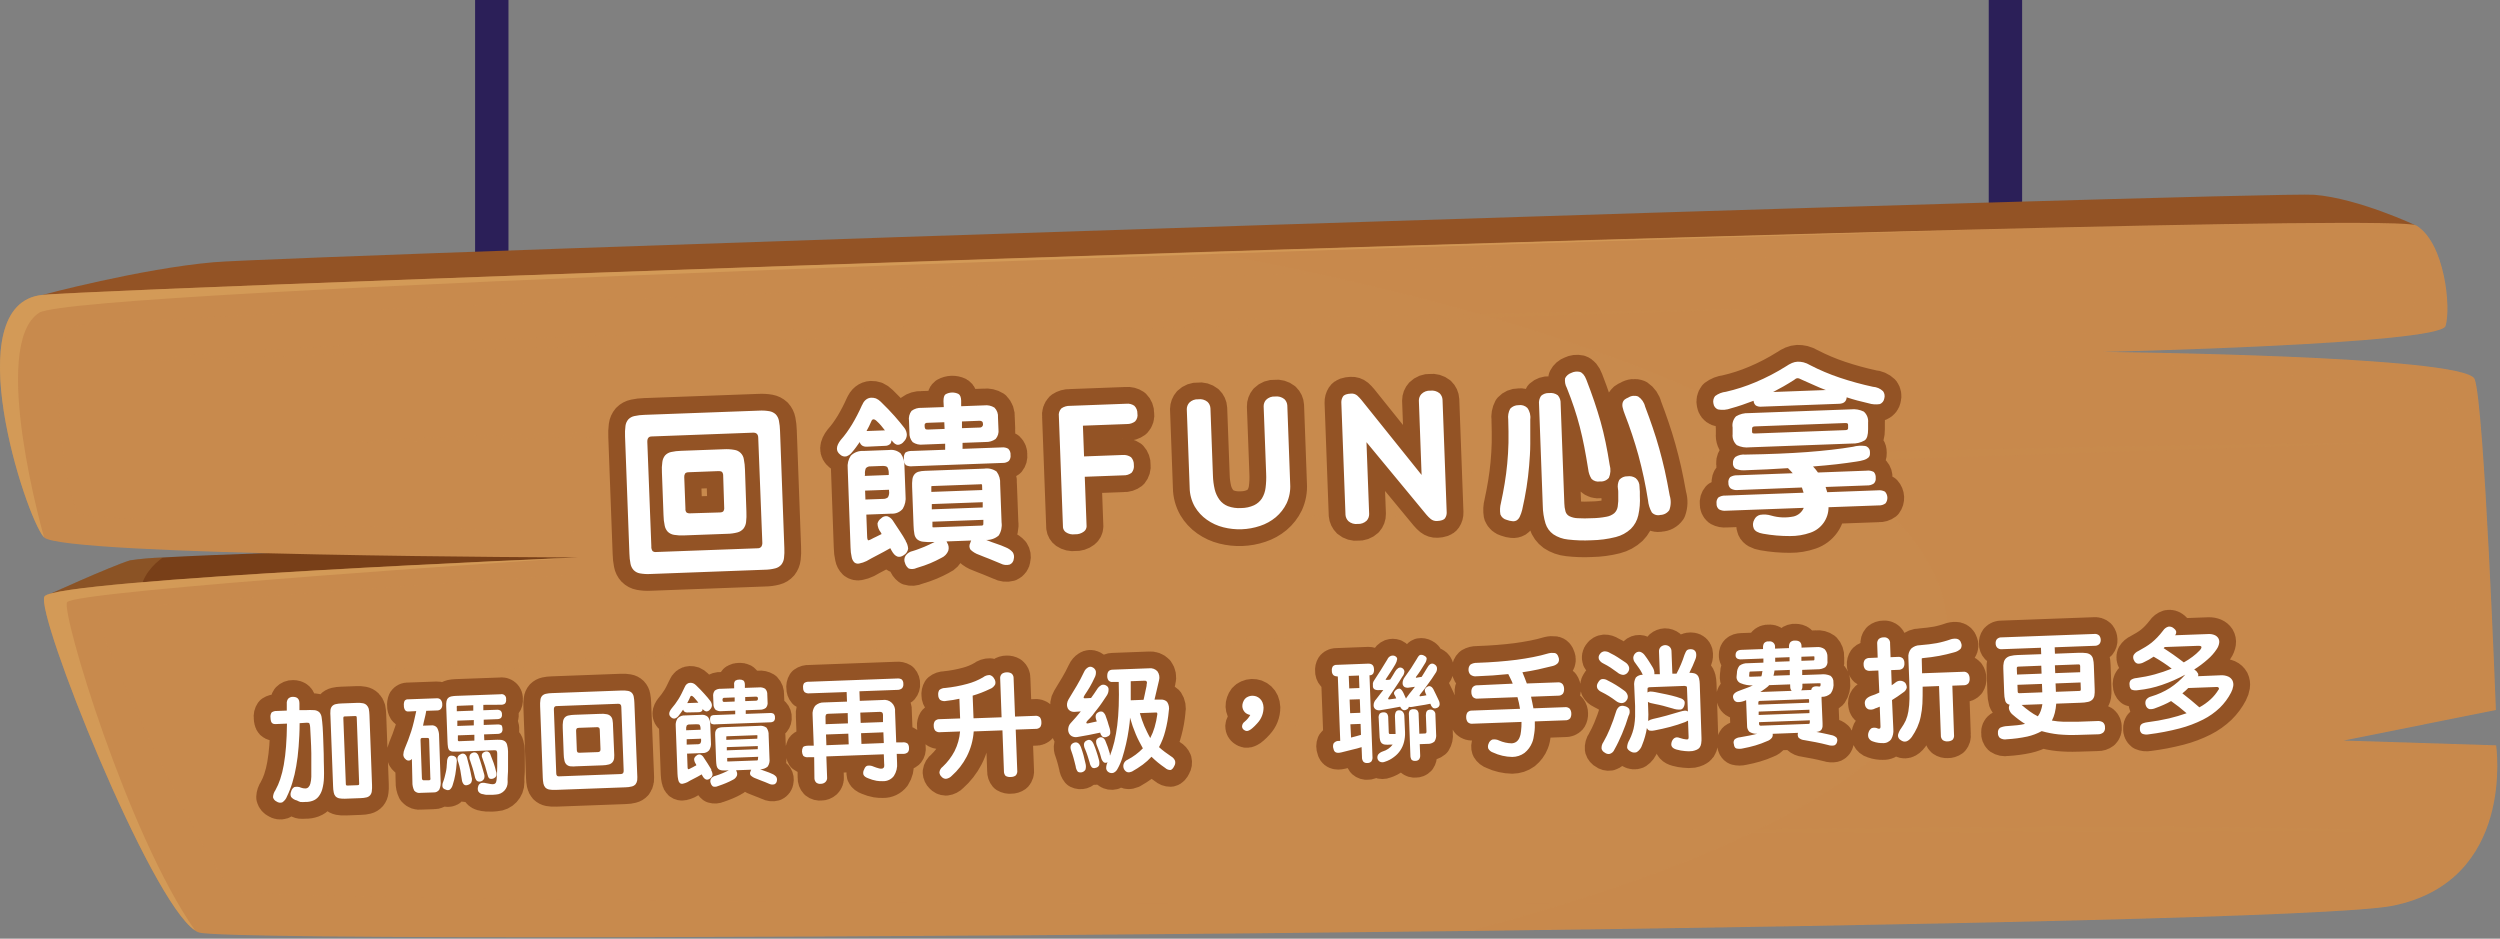 <svg xmlns="http://www.w3.org/2000/svg" width="522" height="196" viewBox="0 0 522 196">
    <rect x="0" y="0" width="522" height="196" fill="#808080" stroke="none"/>
    <g fill="none">
        <path fill="#2B1F58" d="M99.2 0H106.17V82.62H99.2zM415.25 0H422.22V82.62H415.25z"/>
        <path fill="#783F18" d="M126.06 119.64l-96.77 4.07-20 .83S23 118.28 27.16 117c2.267-.33 4.55-.531 6.84-.6 22.26-1.26 90-2.93 90-2.93l2.06 6.17z"/>
        <path fill="#DAA65E" d="M34 116.4c-2 1.43-4.39 3.89-4.72 7.31l-20 .83S23 118.28 27.16 117c2.267-.33 4.55-.531 6.84-.6z" opacity=".2" style="mix-blend-mode:screen"/>
        <path fill="#783F18" d="M360.05 75.49c-3.68-5.33-20.28-8.92-20.28-8.92l-36 3.12 56.28 5.8z"/>
        <path fill="#935325" d="M8.85 61.58s20.54-5.49 35.8-6.83c15.26-1.34 429.29-14.84 438.58-14.08 9.29.76 21.28 6.44 21.28 6.44L8.85 61.58z"/>
        <path fill="#783F18" d="M363 152.02L350.02 146.76 331.48 155.53z"/>
        <path fill="#C88A4D" d="M499.5 189.14c-11.25 2.22-98 4.07-192.93 5.25-123.07 1.5-260 1.86-265 .32-.302-.09-.586-.233-.84-.42-9.44-6.21-33.34-66.13-31.45-69.73 1.89-3.6 111.44-8.16 111.44-8.16s-107.83-.3-111.52-4.2l-.08-.08C5.34 107.8-9.21 63.4 8.85 61.58c8-.8 124.84-5.15 243.08-9 57-1.82 114.26-3.54 159.85-4.66 53.63-1.33 91.05-1.88 92.73-.85 6 3.66 7.29 17.18 6.12 21-1.17 3.82-71.63 5.41-71.63 5.41s75.66.72 77.69 5.65c2.03 4.93 4.45 69.11 4.45 69.11l-31.82 6.39 31.87 1s4.16 28.37-21.69 33.51z"/>
        <path fill="#DAA65E" d="M40.73 194.27c-9.44-6.21-33.34-66.13-31.45-69.73 1.89-3.6 111.44-8.16 111.44-8.16S15.25 123.27 14 125.75c-1.23 2.15 12.58 48.34 26.73 68.52zM9.2 112.2l-.08-.08C5.34 107.8-9.21 63.4 8.85 61.58 20.67 60.39 271.56 51.43 411.78 48 274 52.08 15.93 60.42 8.2 65.29c-10.54 6.71 1 46.91 1 46.91z" opacity=".6" style="mix-blend-mode:screen"/>
        <path fill="#C88A4D" d="M15.54 68.12c-6.83 3.69-1.75 36.23.92 39.09 2.67 2.86 219.05 5.51 219.05 5.51S21.9 125.28 20.59 128.17c-1.31 2.89 23.6 55 28.26 57.84 4.66 2.84 430.75 4.91 448-1.38s19.76-21.13 17.09-23.58c-2.67-2.45-53.79-5.81-52.48-7.05 1.31-1.24 46.41-6.9 49.05-9.8 2.64-2.9 4.9-60.12-1.75-62.55-6.65-2.43-104.92-8.34-104.93-10-.01-1.66 93.55-3.51 98.19-5.6 4.64-2.09 1.9-13.6-2.76-15.62-4.66-2.02-479.1 15.19-483.72 17.69z" opacity=".3" style="mix-blend-mode:screen"/>
        <path fill="#C88A4D" d="M72.11 92.43c2 0 169.21-4 169.21-4S98 89.78 72.11 92.43zM237.77 152.22l203-5.08s-155.91 1.47-203 5.08zM330.34 106.56l-68.73 2.11s46.48-4.02 68.73-2.11z" opacity=".6" style="mix-blend-mode:screen"/>
        <path fill="#C88A4D" d="M499.5 189.14c-11.25 2.22-98 4.07-192.93 5.25 167.19-43.63 108-112.5-54.64-141.77 57-1.82 114.26-3.54 159.85-4.66 53.63-1.33 91.05-1.88 92.73-.85 6 3.66 7.29 17.18 6.12 21-1.17 3.82-71.63 5.37-71.63 5.37s75.66.72 77.69 5.65c2.03 4.93 4.45 69.11 4.45 69.11l-31.82 6.39 31.87 1s4.16 28.37-21.69 33.51z" opacity=".1" style="mix-blend-mode:multiply"/>
        <path fill="#C88A4D" d="M29.52 75.43c2-.42 340.39-11 340.39-11s-312.55 5.05-340.39 11zM496.74 173.51l-191.13.49s153.29-2.7 191.13-.49zM73.76 140.57c2.66 0 282.66-9.32 282.66-9.32s-256.8 5.03-282.66 9.32zM305.1 99.08c4-.44 194.41-6.67 194.41-6.67S333.6 94 305.1 99.08zM54.7 167.45s95.55-2.7 117.45-2.85C131 162.82 54.7 167.45 54.7 167.45z" opacity=".6" style="mix-blend-mode:multiply"/>
        <g>
            <path fill="#935325" stroke="#935325" stroke-linecap="round" stroke-linejoin="round" stroke-width="7" d="M107.77 39.4c.037.71.014 1.423-.07 2.13-.056.5-.25.974-.56 1.37-.33.382-.77.65-1.26.77-.719.185-1.458.282-2.2.29l-23.88.89c-.733.044-1.468 0-2.19-.13-.494-.085-.949-.323-1.3-.68-.34-.369-.569-.827-.66-1.32-.138-.699-.215-1.408-.23-2.12l-.91-24.46c-.037-.745-.007-1.49.09-2.23.063-.5.272-.969.6-1.35.344-.353.787-.594 1.27-.69.69-.152 1.393-.236 2.1-.25l23.88-.88c.739-.046 1.48-.005 2.21.12.495.087.954.316 1.32.66.34.369.569.827.66 1.32.136.696.213 1.401.23 2.11l.9 24.45zm-5.45-22.95c0-.77-.38-1.13-1.06-1.11l-21.19.79c-.64 0-.94.41-.91 1.17L80 39.06c-.034.352.054.705.25 1 .213.165.483.237.75.2l21.19-.78c.3.02.59-.107.78-.34.164-.277.234-.6.2-.92l-.85-21.77zM99.85 31.9c.037.71.014 1.423-.07 2.13-.056.5-.25.974-.56 1.37-.328.374-.76.642-1.24.77-.712.185-1.444.283-2.18.29l-8.92.33c-.709.042-1.42.006-2.12-.11-.484-.076-.936-.291-1.3-.62-.345-.363-.578-.818-.67-1.31-.158-.726-.242-1.467-.25-2.21l-.33-8.89c-.048-.734-.018-1.472.09-2.2.06-.498.257-.969.57-1.36.334-.359.77-.607 1.25-.71.69-.152 1.393-.236 2.1-.25l8.93-.33c.726-.042 1.454.002 2.17.13 1.043.136 1.864.957 2 2 .138.699.215 1.408.23 2.12l.3 8.85zM95 24.32c.013-.268-.064-.532-.22-.75-.13-.15-.41-.21-.84-.2l-6.08.23c-.43 0-.7.11-.82.29-.13.22-.189.475-.17.73l.25 6.61c-.038.286.05.574.24.79.248.143.536.2.82.16l6.05-.18c.43 0 .7-.1.82-.27.136-.225.192-.49.16-.75L95 24.32zM125 18.27c-.323.022-.645-.048-.93-.2-.278-.176-.478-.451-.56-.77-.26.38-.53.76-.79 1.11-.26.35-.53.7-.8 1-.303.407-.721.713-1.2.88-.465.1-.95-.038-1.29-.37-.94-.73-.9-1.75.11-3.05.44-.5.85-1 1.24-1.55s.76-1.1 1.12-1.69c.36-.59.71-1.24 1.07-1.92.36-.68.72-1.45 1.09-2.27v.08c.141-.416.398-.784.74-1.06.313-.253.698-.4 1.1-.42.34-.009.678.042 1 .15.373.166.712.4 1 .69 1.13 1.1 2.09 2.09 2.89 3 .8.91 1.48 1.73 2.06 2.49.307.415.481.914.5 1.43-.015.527-.238 1.026-.62 1.39-.291.407-.75.66-1.25.69-.42 0-.85-.32-1.31-.94 0 0-.05.08-.08.31-.04.244-.186.457-.4.58-.259.176-.567.267-.88.26l-3.81.18zm8.1 19.7c.306.48.485 1.031.52 1.6-.083.56-.414 1.051-.9 1.34-1 .7-1.82.38-2.55-.93l-.14-.26-.14-.26c-.92.54-1.82 1-2.69 1.46-.87.46-1.63.85-2.27 1.23-.482.236-.993.407-1.52.51-.348.085-.716.008-1-.21-.298-.292-.497-.67-.57-1.08-.16-.689-.245-1.393-.25-2.1L121 22.79c-.099-.924.128-1.854.64-2.63.695-.704 1.663-1.07 2.65-1l5.35-.2c.878-.128 1.768.14 2.43.73.549.771.823 1.704.78 2.65l.23 6.19c.107.947-.1 1.902-.59 2.72-.585.687-1.46 1.058-2.36 1l-5.24.2.17 4.55c-.016.26.032.522.14.76.08.1.27.06.57-.1l.63-.33.51-.24.5-.25.67-.33-.08-.17-.08-.16c-.43-.527-.676-1.18-.7-1.86.104-.437.368-.819.74-1.07.327-.353.803-.528 1.28-.47.457.145.854.437 1.13.83.54.79 1 1.56 1.51 2.29s.9 1.43 1.28 2.1l-.06-.03zm-8.53-13.6l5-.19v-.3c.026-.457-.07-.913-.28-1.32-.16-.2-.53-.29-1.11-.27l-2.39.09c-.374-.034-.743.106-1 .38-.169.411-.23.858-.18 1.3l-.04.31zm3.83 4.8c.362.015.718-.102 1-.33.233-.409.315-.887.23-1.35v-.23l-5 .18.07 1.86 3.7-.13zM127.14 13c-.58-.59-1-.6-1.22 0-.136.34-.29.675-.46 1-.16.34-.34.67-.53 1l3.84-.14c-.27-.35-.53-.67-.8-1-.27-.33-.54-.59-.83-.86zm13.92-3L141 8.78c0-.74.12-1.22.43-1.45.823-.46 1.818-.494 2.67-.09.37.2.56.67.59 1.4v1.18l4.82-.18c.743-.093 1.495.073 2.13.47.54.539.811 1.29.74 2.05l.1 2.5c.099.72-.116 1.449-.59 2-.607.437-1.343.66-2.09.63l-4.82.18v1.25l8.17-.3c.47-.055.946.04 1.36.27.354.34.535.821.49 1.31.064.447-.063.9-.35 1.25-.38.291-.852.437-1.33.41l-18.76.69c-.486.072-.982-.009-1.42-.23-.3-.363-.441-.832-.39-1.3-.086-.461.018-.938.29-1.32.42-.255.91-.373 1.4-.34l6.91-.25v-1.26l-4.63.18c-.755.098-1.52-.083-2.15-.51-.484-.55-.729-1.27-.68-2l-.09-2.43c-.116-.743.076-1.5.53-2.1.604-.452 1.348-.675 2.1-.63l4.63-.16zm.7 28.31c.328.5.416 1.12.24 1.69-.264.662-.777 1.194-1.43 1.48-.8.43-1.56.8-2.3 1.11-.74.31-1.69.66-2.87 1-.514.251-1.105.294-1.65.12-.377-.281-.65-.678-.78-1.13-.242-.537-.177-1.164.17-1.64.362-.46.876-.775 1.45-.89.47-.14.91-.29 1.31-.45l1.13-.44c.347-.14.68-.29 1-.45l1.11-.54h-.31c-.717.044-1.437.02-2.15-.07-.442-.046-.86-.224-1.2-.51-.29-.286-.483-.657-.55-1.06-.104-.588-.164-1.183-.18-1.78l-.3-8.13c-.024-.514-.004-1.03.06-1.54.04-.364.178-.71.4-1 .214-.269.503-.467.83-.57.443-.125.9-.193 1.36-.2l12.42-.46c.903-.141 1.826.078 2.57.61.547.744.81 1.66.74 2.58l.3 8.05c.132.95-.08 1.914-.6 2.72-.721.628-1.654.96-2.61.93.46.19.87.35 1.21.47l1 .35.9.32 1 .42c.546.216 1.033.559 1.42 1 .27.41.353.915.23 1.39-.04.524-.367.983-.85 1.19-.633.177-1.311.102-1.89-.21-1-.42-1.79-.75-2.42-1-.63-.25-1.33-.5-2.1-.83-.66-.222-1.263-.584-1.77-1.06-.286-.408-.313-.945-.07-1.38.04-.101.073-.205.1-.31.028-.08.065-.157.11-.23l-5.17.19c.025.018.046.042.06.07l.08.19zm-4.7-24.36c-.008.206.04.41.14.59.08.113.27.163.57.15l3.46-.13-.06-1.4-3.45.12c-.46-.03-.72.19-.66.62v.05zm12 12.41c.01-.088-.02-.176-.08-.24-.128-.035-.262-.035-.39 0l-9.79.36c-.21 0-.32 0-.34.11-.013.093-.013.187 0 .28v.84l10.63-.39-.03-.96zm.13 3.5l-10.63.39v1.1l10.63-.39v-1.1zm.14 3.68l-10.64.39v1c0 .133.04.193.12.18h.23l9.95-.37c.095.007.188-.03.253-.1.064-.07.093-.166.077-.26l.01-.84zM144.86 13v1.4l3.68-.13c.207.017.41-.065.547-.22.138-.156.195-.367.153-.57 0-.43-.27-.64-.75-.62l-3.63.14zM178.39 20c.626-.058 1.252.105 1.77.46.404.44.616 1.023.59 1.62.082.585-.089 1.178-.47 1.63-.493.382-1.107.574-1.73.54l-8.05.3.38 10.37c-.014.418-.216.807-.55 1.06-.54.413-1.211.618-1.89.58-.666.096-1.344-.06-1.9-.44-.327-.237-.541-.599-.59-1l-.86-23.2c-.093-.608.107-1.223.54-1.66.532-.363 1.166-.545 1.81-.52l11.73-.44c.59-.067 1.182.083 1.67.42.438.427.674 1.02.65 1.63.111.597-.071 1.21-.49 1.65-.492.362-1.09.552-1.7.54l-9.19.34.24 6.42 8.04-.3zM191.8 10.43c.006-.498.19-.977.52-1.35.496-.496 1.18-.754 1.88-.71.686-.1 1.382.093 1.92.53.372.354.594.837.62 1.35l.52 14.05c.027.97.15 1.935.37 2.88.187.782.527 1.52 1 2.17.449.603 1.059 1.068 1.76 1.34.886.324 1.83.457 2.77.39.924-.001 1.838-.2 2.68-.58.666-.315 1.233-.806 1.64-1.42.415-.675.677-1.433.77-2.22.127-.995.167-1.998.12-3l-.52-14c-.012-.494.159-.975.48-1.35.5-.508 1.199-.77 1.91-.72.69-.09 1.387.104 1.93.54.372.354.594.837.62 1.35l.6 16.4c.086 1.374-.169 2.748-.74 4-.544 1.122-1.317 2.116-2.27 2.92-.97.805-2.082 1.419-3.28 1.81-1.24.418-2.533.654-3.84.7-1.29.044-2.579-.094-3.83-.41-1.23-.306-2.394-.839-3.43-1.57-1.024-.716-1.884-1.644-2.52-2.72-.695-1.22-1.067-2.596-1.08-4l-.6-16.38zM229.88 32.33c.011.513-.175 1.01-.52 1.39-.505.478-1.186.725-1.88.68-.692.09-1.39-.116-1.92-.57-.358-.348-.578-.813-.62-1.31l-.87-23.47c-.016-.441.103-.877.34-1.25.24-.38.81-.58 1.72-.62.457-.03.908.116 1.26.41.304.276.588.574.85.89l12.59 15.69-.57-15.53c-.001-.5.184-.98.52-1.35.49-.499 1.172-.761 1.87-.72.69-.09 1.387.104 1.93.54.372.354.594.837.62 1.35l.87 23.54c.015.423-.104.84-.34 1.19-.24.36-.8.56-1.69.6-.466.024-.924-.121-1.29-.41-.323-.265-.621-.56-.89-.88l-12.54-15.17.56 15zM263.52 12.57v5.1c0 1.58-.12 3.11-.24 4.61-.12 1.5-.31 3-.54 4.48-.23 1.48-.54 3.06-.91 4.7-.12.488-.288.964-.5 1.42-.136.312-.358.579-.64.77-.266.154-.575.217-.88.18-.414-.038-.821-.132-1.21-.28-.601-.139-1.095-.566-1.32-1.14-.134-.803-.093-1.625.12-2.41.3-1.38.56-2.74.78-4.08.22-1.34.4-2.7.53-4.1.13-1.4.23-2.86.26-4.37.03-1.51 0-3.12-.05-4.85-.106-.773.034-1.56.4-2.25.445-.488 1.08-.762 1.74-.75h0c.667-.115 1.35.093 1.84.56.513.692.736 1.557.62 2.41zm22.81 14.06c0 .36.06.7.07 1 .01.3 0 .63 0 .91.08 1.369-.032 2.742-.33 4.08-.24 1.065-.778 2.04-1.55 2.81-.883.821-1.96 1.406-3.13 1.7-1.671.424-3.386.653-5.11.68-1.632.084-3.267.03-4.89-.16-1.094-.106-2.145-.48-3.06-1.09-.773-.558-1.345-1.35-1.63-2.26-.365-1.207-.557-2.46-.57-3.72l-.78-21.15c-.08-.621.07-1.25.42-1.77.46-.417 1.07-.63 1.69-.59.64-.087 1.29.078 1.81.46.415.477.627 1.098.59 1.73l.77 20.81c.01.574.09 1.145.24 1.7.115.43.405.794.8 1 .536.265 1.123.411 1.72.43 1 .057 2 .057 3 0 1.007-.01 2.01-.11 3-.3.612-.097 1.187-.352 1.67-.74.393-.371.647-.865.72-1.4.116-.754.153-1.518.11-2.28v-.67c0-.21 0-.46-.06-.74-.114-.636-.02-1.292.27-1.87.43-.499 1.062-.775 1.72-.75.598-.093 1.208.042 1.71.38.524.449.818 1.11.8 1.8h0zm-6.22-4.52c.247.877.187 1.812-.17 2.65-.457.55-1.158.839-1.87.77-.635.116-1.286-.081-1.75-.53-.384-.604-.624-1.288-.7-2-.27-1.69-.54-3.25-.82-4.69-.28-1.44-.59-2.81-.93-4.14-.34-1.33-.74-2.66-1.18-4-.44-1.34-.95-2.71-1.54-4.19-.336-.61-.462-1.312-.36-2 .265-.52.72-.917 1.27-1.11.562-.284 1.206-.362 1.82-.22.51.16 1 .7 1.35 1.63.62 1.6 1.17 3.1 1.65 4.52.48 1.42.92 2.82 1.32 4.23.4 1.41.74 2.85 1.05 4.33.31 1.48.6 3.1.87 4.84l-.01-.09zm12.52 6.34c.312 1.004.284 2.083-.08 3.07-.427.609-1.117.98-1.86 1-.647.173-1.337-.027-1.79-.52-.445-.79-.718-1.666-.8-2.57-.495-3.16-1.163-6.292-2-9.38-.802-2.893-1.75-5.743-2.84-8.54-.19-.463-.34-.942-.45-1.43-.083-.328-.083-.672 0-1 .063-.25.203-.474.4-.64.244-.18.509-.328.79-.44.61-.394 1.372-.472 2.05-.21.733.49 1.251 1.241 1.45 2.1.593 1.553 1.127 3.033 1.6 4.44.49 1.42.93 2.85 1.34 4.31.41 1.46.8 3 1.16 4.58.36 1.58.68 3.32 1.03 5.23h0zM337.44 8.2c-.082.52-.425.963-.91 1.17-.802.132-1.624.074-2.4-.17-.8-.18-1.56-.37-2.31-.57-.75-.2-1.48-.42-2.23-.67-.07.86-.59 1.31-1.58 1.35l-16.18.6c-.414.05-.834-.03-1.2-.23-.296-.25-.47-.613-.48-1-.8.3-1.59.59-2.38.86-.79.27-1.57.51-2.35.72-.865.326-1.803.405-2.71.23-.508-.2-.868-.659-.94-1.2-.138-.554-.013-1.14.34-1.59.661-.5 1.446-.811 2.27-.9 2.115-.482 4.183-1.151 6.18-2 2.207-.927 4.334-2.034 6.36-3.31.394-.272.812-.506 1.25-.7.365-.156.754-.247 1.15-.27.417-.01.834.034 1.24.13.483.124.945.32 1.37.58 1.99 1.03 4.056 1.907 6.18 2.62 2.28.765 4.6 1.402 6.95 1.91.798.047 1.553.376 2.13.93.314.437.406.995.25 1.51h0zm-30.55 19.12c-.52.061-1.046-.048-1.5-.31-.336-.28-.52-.703-.5-1.14-.07-.451.066-.91.37-1.25.453-.276.98-.409 1.51-.38l11.55-.43c-.14-.17-.29-.34-.46-.51l-.53-.55L313 23c-1.52.07-3.13.14-4.82.2-.626.035-1.252-.085-1.82-.35-.378-.276-.577-.735-.52-1.2-.022-.473.17-.932.52-1.25.622-.384 1.353-.553 2.08-.48 4.96-.08 9.263-.257 12.91-.53 3.63-.28 6.82-.64 9.54-1.1.827-.226 1.69-.284 2.54-.17.534.095.942.53 1 1.07.03.252.03.508 0 .76-.034.241-.155.462-.34.62-.258.215-.558.375-.88.47-.523.158-1.058.271-1.6.34-1.29.2-2.67.39-4.16.56-1.49.17-3.12.32-4.89.46l.54.61c.17.21.33.42.49.65l10.11-.38c.532-.082 1.077.013 1.55.27.294.335.438.776.4 1.22.057.426-.078.855-.37 1.17-.43.3-.947.449-1.47.42l-8.62.32c.06.2.11.39.17.56.06.17.12.35.17.53l10.6-.39c.504-.06 1.014.038 1.46.28.617.676.668 1.696.12 2.43-.419.316-.936.472-1.46.44l-10.45.38c.01 2.406-1.52 4.55-3.8 5.32-1.366.477-2.804.713-4.25.7-1.888.008-3.772-.156-5.63-.49-1-.17-1.69-.53-1.94-1.11-.249-.595-.204-1.272.12-1.83.229-.505.68-.875 1.22-1 .778-.131 1.577-.077 2.33.16 1.529.443 3.143.501 4.7.17.935-.24 1.704-.901 2.08-1.79l-16.22.6c-.515.06-1.035-.042-1.49-.29-.35-.297-.535-.743-.5-1.2-.068-.457.067-.921.37-1.27.447-.292.977-.432 1.51-.4l16.29-.6-.17-.54c-.06-.16-.12-.35-.18-.55l-13.35.53zm27.17-12.72c0 1.19-.2 2-.73 2.36-.806.466-1.73.692-2.66.65l-21.34.79c-.918.111-1.849-.045-2.68-.45-.646-.585-.974-1.443-.88-2.31v-1.36c-.15-.852.113-1.724.71-2.35.796-.476 1.714-.709 2.64-.67l21.34-.79c.926-.105 1.864.058 2.7.47.653.572.989 1.426.9 2.29v1.37zm-4.18-.84c.016-.129-.028-.258-.12-.35-.155-.076-.33-.104-.5-.08l-18.8.7c-.433 0-.643.16-.63.48v.64c-.011.114.033.226.12.3.173.063.358.084.54.06l18.79-.7c.41 0 .61-.15.6-.4v-.65zm-11.33-9.39c-1.44.92-2.88 1.74-4.32 2.48l11-.41c-.8-.3-1.6-.62-2.41-1s-1.66-.73-2.54-1.13l-.56-.26c-.12-.051-.25-.078-.38-.08-.125.004-.248.034-.36.09-.152.09-.296.194-.43.31h0zM1.5 90c.403-.727.738-1.49 1-2.28.324-.98.575-1.983.75-3 .22-1.261.377-2.533.47-3.81.11-1.42.18-3 .2-4.82l-2 .08c-.236.023-.474.023-.71 0-.157-.029-.303-.101-.42-.21-.112-.12-.188-.269-.22-.43-.057-.226-.087-.457-.09-.69-.06-.385.029-.779.25-1.1.322-.212.705-.314 1.09-.29l2.06-.08v-.69-.72c-.038-.371.057-.744.27-1.05.26-.272.624-.421 1-.41.91 0 1.36.42 1.37 1.36v1.42h1.23c.626-.043 1.254-.043 1.88 0 .39.026.758.181 1.05.44.272.307.44.692.48 1.1.08.5.15 1.17.21 2 .06.83.08 1.6.12 2.58.04.98.07 2 .1 3s0 2 .05 2.85c.05.85 0 1.61 0 2.15-.02.805-.138 1.604-.35 2.38-.154.572-.423 1.106-.79 1.57-.315.388-.73.682-1.2.85-.51.184-1.049.269-1.59.25-.333.032-.667.032-1 0-.247-.077-.485-.181-.71-.31-.478-.102-.908-.363-1.22-.74-.162-.352-.162-.758 0-1.11.084-.384.313-.721.64-.94.48-.132.99-.09 1.44.12.278.104.573.158.87.16.24.007.472-.08.65-.24.209-.213.354-.48.42-.77.121-.467.188-.947.2-1.43v-2.07-2.83c0-1-.07-2-.11-3-.04-1-.09-1.78-.13-2.44-.01-.27-.064-.537-.16-.79-.07-.12-.25-.17-.54-.16l-1.5.1c0 1.79-.1 3.42-.21 4.9-.11 1.48-.28 2.83-.5 4.07-.192 1.156-.46 2.299-.8 3.42-.295.989-.67 1.952-1.12 2.88-.185.521-.537.967-1 1.27-.4.131-.838.065-1.18-.18-.376-.168-.653-.5-.75-.9.023-.525.196-1.032.5-1.46h0zm20.18-1.1c.023.44.006.882-.05 1.32-.03.3-.149.586-.34.82-.194.223-.452.38-.74.45-.41.1-.829.154-1.25.16l-3.21.12c-.422.025-.845-.002-1.26-.08-.287-.056-.551-.195-.76-.4-.199-.226-.33-.503-.38-.8-.087-.425-.134-.857-.14-1.29L13 74.6c-.038-.443-.038-.887 0-1.33.028-.301.147-.587.34-.82.198-.212.456-.359.74-.42.404-.092.816-.143 1.23-.15l3.21-.12c.425-.025.852.002 1.27.08.29.054.559.193.77.4.21.211.361.473.44.76.08.419.128.844.14 1.27l.54 14.63zm-5.47-.23c-.014.104.015.208.08.29.099.06.216.082.33.06l2-.07c.112.004.223-.024.32-.08.052-.102.07-.217.05-.33l-.5-13.7c.003-.095-.021-.189-.07-.27-.087-.051-.19-.073-.29-.06l-2.06.08c-.17 0-.27 0-.32.09-.048.089-.069.19-.06.29l.52 13.7zM29.27 73.56c-.27.033-.537-.082-.7-.3-.168-.273-.252-.59-.24-.91-.04-.34.009-.684.14-1 .162-.228.432-.353.71-.33l6.07-.22c.278-.015.55.086.75.28.24.276.363.635.34 1 .04.334-.058.67-.27.93-.184.204-.445.324-.72.33l-2.35.08c-.1.59-.21 1.13-.34 1.61-.13.48-.23 1-.33 1.49l1.67-.06c.483-.078.97.114 1.27.5.291.543.433 1.154.41 1.77l.32 9.33c.068.617-.025 1.24-.27 1.81-.268.4-.73.625-1.21.59l-2.71.09c-.493.095-.998-.085-1.32-.47-.275-.559-.406-1.178-.38-1.8L30 83.46c-.149.207-.383.336-.638.35-.255.013-.502-.09-.672-.28-.292-.226-.468-.57-.48-.94.021-.441.123-.875.3-1.28.26-.607.5-1.207.72-1.8.23-.6.44-1.21.64-1.84.2-.63.38-1.29.55-2 .17-.71.33-1.41.49-2.19l-1.64.08zm4.34 6.06c.008-.154-.019-.308-.08-.45-.05-.07-.15-.1-.31-.09h-1c-.124-.014-.248.026-.34.11-.072.142-.096.303-.07.46l.28 7.71c-.01.164.028.328.11.47.097.081.226.114.35.09h1c.113.007.223-.037.3-.12.036-.158.036-.322 0-.48l-.24-7.7zm5.75 4.62c-.06.87-.16 1.69-.29 2.47-.129.757-.316 1.502-.56 2.23-.099.365-.304.692-.59.94-.26.139-.57.139-.83 0-.41-.12-.64-.32-.7-.6-.055-.339-.01-.686.13-1 .126-.327.233-.66.32-1 .09-.33.17-.65.24-1 .078-.33.135-.663.17-1 0-.36.07-.74.09-1.16-.011-.349.071-.694.24-1 .179-.257.492-.386.8-.33.327-.005.638.143.84.4.153.328.202.694.14 1.05h0zm5.56-12.07v1.13l2.74-.1c.305-.039.613.032.87.2.202.207.304.492.28.78.04.272-.045.547-.23.75-.247.168-.542.249-.84.23l-2.74.11v1.1l2.77-.1c.291-.03.586.008.86.11.17.08.27.37.29.84.032.274-.052.55-.23.76-.244.184-.545.276-.85.26l-2.77.1.05 1.22 2.1-.08c.446-.027.894-.027 1.34 0 .309.018.607.122.86.3.23.185.393.442.46.73.119.44.186.894.2 1.35v3.33c0 .62 0 1.2-.06 1.76S50 88 50 88.31c.018 1.376-1.055 2.52-2.43 2.59l-.76.06h-.62c-.206.015-.414.015-.62 0-.21 0-.43-.07-.68-.13-.4-.02-.77-.222-1-.55-.154-.311-.18-.67-.07-1 .05-.341.274-.632.59-.77.327-.09.673-.09 1 0 .42.09.77.16 1.06.2.231.046.469.046.7 0 .165-.051.302-.167.38-.32.084-.214.135-.44.15-.67.07-.84.11-1.73.12-2.68.01-.95 0-1.84 0-2.67.009-.193-.03-.385-.11-.56-.06-.11-.21-.17-.44-.16l-7.65.29h-1.09c-.235-.008-.462-.089-.65-.23-.18-.17-.296-.395-.33-.64-.063-.404-.1-.811-.11-1.22l-.27-7.36c-.025-.364-.005-.73.06-1.09.042-.243.153-.469.32-.65.18-.166.4-.28.64-.33.33-.068.664-.108 1-.12l9.33-.34c.307-.075.632.01.863.225.232.215.34.533.287.845.052.308-.027.624-.22.87-.244.183-.546.271-.85.25l-3.68.02zm-5.24.2c-.17 0-.27 0-.3.1-.022.13-.022.26 0 .39v.65l3.44-.13v-1.13l-3.14.12zm-.19 4.21l3.44-.12v-1.11l-3.44.12v1.11zm.11 2.87c-.021.097.012.198.088.262.075.065.18.083.272.048l3.09-.12v-1.22l-3.44.12-.01.91zm2.93 8c.047.29.016.587-.09.86-.126.246-.34.435-.6.53-.44.19-.76.17-1-.06-.24-.281-.383-.632-.41-1-.1-.69-.21-1.34-.31-1.94-.111-.596-.261-1.184-.45-1.76h0c-.125-.286-.17-.6-.13-.91.084-.294.297-.533.58-.65.262-.194.611-.221.9-.07.25.182.424.448.49.75.18.65.35 1.33.52 2 .17.67.31 1.43.45 2.14l.05.11zm2.56-.81c.091.3.091.62 0 .92-.124.273-.356.483-.64.58-.292.116-.622.078-.88-.1-.223-.259-.372-.573-.43-.91-.15-.64-.3-1.23-.46-1.75-.16-.52-.33-1.06-.52-1.59h0c-.147-.312-.18-.667-.09-1 .072-.262.265-.474.52-.57.28-.155.62-.155.9 0 .211.157.366.378.44.63.24.66.44 1.28.61 1.88l.55 1.91zm2.52-.51c.09.3.09.62 0 .92-.11.209-.291.372-.51.46-.257.13-.553.16-.83.08-.2-.09-.36-.35-.46-.79-.19-.71-.36-1.33-.53-1.88-.17-.55-.35-1.08-.55-1.6-.118-.213-.16-.46-.12-.7.043-.249.208-.46.44-.56.243-.157.542-.2.82-.12.295.133.508.402.57.72.23.57.45 1.13.64 1.67.203.583.37 1.177.5 1.78l.03.02zM77.05 86.62c.033.43.033.86 0 1.29-.039.305-.156.594-.34.84-.205.227-.473.388-.77.46-.438.114-.888.175-1.34.18l-14.6.54c-.448.026-.898-.001-1.34-.08-.298-.056-.573-.199-.79-.41-.203-.23-.341-.51-.4-.81-.082-.425-.13-.857-.14-1.29l-.55-14.87c-.025-.45-.005-.903.06-1.35.03-.307.156-.598.36-.83.21-.213.478-.359.77-.42.42-.092.85-.142 1.28-.15l14.52-.54c.452-.026.905.001 1.35.08.302.048.581.187.8.4.209.222.348.5.4.8.08.422.127.85.14 1.28l.59 14.88zm-3.32-14c0-.46-.23-.68-.64-.67l-12.89.48c-.39 0-.57.25-.55.72l.49 13.23c-.02.208.032.417.15.59.124.106.288.153.45.13l12.89-.48c.182.01.359-.064.48-.2.09-.172.129-.367.11-.56l-.49-13.24zm-1.5 9.4c.038.432.038.868 0 1.3-.032.303-.15.591-.34.83-.2.23-.465.394-.76.47-.43.114-.874.175-1.32.18l-5.43.2c-.442.048-.888.048-1.33 0-.293-.043-.565-.176-.78-.38-.21-.218-.353-.492-.41-.79-.101-.443-.155-.896-.16-1.35L61.5 77c-.026-.448-.005-.897.06-1.34.034-.305.155-.593.35-.83.202-.22.468-.37.76-.43.417-.091.843-.141 1.27-.15l5.43-.2c.442-.03.885-.003 1.32.08.302.048.581.187.8.4.212.215.352.491.4.79.08.439.116.884.11 1.33l.23 5.37zm-3-4.6c.014-.164-.032-.327-.13-.46-.146-.109-.33-.152-.51-.12l-3.7.13c-.26 0-.43.07-.5.19-.08.132-.115.286-.1.44l.15 4c-.013.173.04.345.15.48.152.086.328.117.5.09l3.69-.13c.183.018.366-.044.5-.17.086-.137.122-.3.1-.46l-.15-3.99zM87.54 73.76c-.193.014-.387-.024-.56-.11-.173-.11-.297-.282-.35-.48-.16.24-.32.46-.48.68l-.48.63c-.187.25-.445.438-.74.54-.282.06-.576-.026-.78-.23-.57-.44-.55-1.06.07-1.85.27-.31.52-.62.75-.94.23-.32.46-.67.68-1 .22-.33.44-.75.65-1.16.21-.41.44-.88.67-1.38h0c.093-.248.248-.469.45-.64.19-.155.425-.243.67-.25.21-.01.421.02.62.09.233.097.443.24.62.42.69.67 1.28 1.27 1.76 1.82s.9 1 1.26 1.51c.179.257.282.558.3.87-.01.32-.147.622-.38.84-.174.252-.454.41-.76.43-.339-.052-.636-.254-.81-.55v.19c-.025.149-.112.28-.24.36-.161.104-.348.16-.54.16l-2.38.05zm4.93 12c.19.3.297.645.31 1-.052.339-.254.636-.55.81-.58.43-1.1.24-1.55-.56l-.08-.16-.09-.16c-.56.33-1.1.63-1.63.89-.53.26-1 .52-1.38.75-.297.14-.609.244-.93.31-.213.05-.436.002-.61-.13-.18-.179-.3-.41-.34-.66-.092-.418-.146-.843-.16-1.27l-.37-10c-.055-.563.087-1.129.4-1.6.417-.43 1.004-.65 1.6-.6l3.26-.12c.531-.08 1.07.081 1.47.44.339.47.508 1.041.48 1.62l.14 3.68c.07.575-.058 1.156-.36 1.65-.357.41-.887.63-1.43.59l-3.19.12.1 2.77c-.011.159.02.317.09.46 0 .06.16 0 .35-.06l.38-.2.31-.15L89 85l.4-.2-.05-.1c.005-.033.005-.067 0-.1-.26-.32-.408-.717-.42-1.13.06-.27.22-.506.45-.66.2-.212.49-.316.78-.28.281.086.525.266.69.51.32.48.63.94.91 1.39.28.45.55.87.78 1.27l-.07.06zm-5.19-8.28l3-.11v-.18c.017-.28-.041-.56-.17-.81-.1-.12-.32-.17-.68-.16l-1.43.05c-.231-.025-.461.06-.62.23-.1.25-.138.522-.11.79l.01.19zm2.33 2.92c.227.02.452-.049.63-.19.14-.253.189-.545.14-.83v-.14l-3 .11v1.13l2.23-.08zm-.78-9.84c-.35-.36-.6-.37-.74 0s-.18.43-.28.63c-.1.2-.21.41-.32.62l2.33-.09c-.16-.21-.33-.41-.49-.6-.16-.19-.33-.39-.5-.57v.01zm8.46-1.84V68c-.064-.316.03-.644.25-.88.247-.15.531-.227.82-.22.28-.025.56.03.81.16.22.13.34.41.36.86v.71l2.94-.1c.45-.055.904.043 1.29.28.326.33.491.787.45 1.25l.06 1.52c.066.443-.066.892-.36 1.23-.368.267-.816.401-1.27.38l-2.93.11v.76l5-.18c.287-.038.578.018.83.16.195.207.294.487.27.77.034.273-.045.548-.22.76-.232.177-.519.265-.81.25l-11.41.42c-.294.045-.595-.004-.86-.14-.179-.223-.265-.506-.24-.79-.045-.283.02-.573.18-.81.257-.149.553-.219.85-.2l4.21-.16v-.76l-2.82.11c-.46.063-.927-.048-1.31-.31-.293-.34-.44-.782-.41-1.23l-.06-1.47c-.067-.454.052-.915.33-1.28.367-.277.822-.411 1.28-.38l2.77-.1zm.43 17.21c.197.294.255.66.16 1-.16.403-.472.727-.87.9-.454.248-.922.472-1.4.67-.45.19-1 .4-1.74.65-.313.146-.67.17-1 .07-.227-.173-.392-.415-.47-.69-.149-.327-.11-.709.1-1 .219-.28.531-.471.88-.54l.8-.27.68-.27.63-.28.67-.32H96c-.432.04-.868.04-1.3 0-.27-.025-.525-.133-.73-.31-.178-.176-.297-.403-.34-.65-.06-.357-.098-.718-.11-1.08l-.18-4.94c-.022-.313-.022-.627 0-.94.025-.226.112-.44.25-.62.128-.162.302-.281.5-.34.27-.082.549-.126.83-.13l7.55-.28c.552-.085 1.115.048 1.57.37.327.455.486 1.01.45 1.57l.18 4.9c.083.577-.049 1.164-.37 1.65-.434.385-1 .589-1.58.57.28.11.52.21.74.28l.59.21.55.2.6.26c.335.13.634.339.87.61.16.253.21.56.14.85-.025.32-.225.602-.52.73-.386.104-.797.057-1.15-.13-.6-.26-1.09-.46-1.47-.59-.38-.13-.81-.31-1.28-.51-.4-.134-.767-.356-1.07-.65-.161-.257-.161-.583 0-.84 0-.08 0-.14.07-.18.011-.053.031-.104.06-.15l-3.14.12h0c-.013.03-.01.064.01.09v.01zm-2.86-14.82c-.006.122.022.243.08.35 0 .07.17.1.35.1l2.11-.08v-.86l-2.11.08c-.116-.025-.237.01-.323.092-.086.082-.126.2-.107.318h0zm7.29 7.55c0-.08 0-.13-.05-.15-.08-.017-.16-.017-.24 0l-6 .22c-.13 0-.2 0-.21.07-.007.056-.007.114 0 .17v.51l6.47-.24.03-.58zm.08 2.12l-6.47.22v.67l6.46-.24.01-.65zm.08 2.24l-6.47.24v.62c0 .08 0 .12.07.12h.14l6-.22c.14 0 .21-.08.2-.22l.06-.54zM99.6 70.54v.85l2.24-.08c.293 0 .433-.16.42-.48 0-.26-.16-.38-.45-.37l-2.21.08zM113 69.77c-.353.048-.711-.042-1-.25-.214-.242-.325-.557-.31-.88-.058-.347.013-.703.2-1 .302-.223.676-.326 1.05-.29l18.36-.68c.347-.043.7.03 1 .21.23.256.346.596.32.94.036.326-.066.652-.28.9-.281.23-.637.347-1 .33l-7.89.29.07 2 4.76-.18c.696-.117 1.408.099 1.92.584.514.486.769 1.184.69 1.886l.24 6.38h1.31c.38-.062.77.031 1.08.26.196.262.295.583.28.91.042.317-.045.637-.24.89-.276.24-.635.362-1 .34h-1.32l.07 1.87c.094.966-.142 1.936-.67 2.75-.535.703-1.377 1.106-2.26 1.08-.455.019-.91-.008-1.36-.08-.597-.109-1.18-.283-1.74-.52-.55-.2-.87-.45-1-.77-.095-.362-.041-.748.15-1.07.16-.46.39-.72.71-.79.422-.068.855-.005 1.24.18.397.161.805.295 1.22.4.23.06.47.06.7 0 .156-.062.272-.196.31-.36.034-.235.034-.475 0-.71l-.07-1.89-12 .44.16 4.36c.045.372-.088.743-.36 1-.254.232-.586.36-.93.36-.356.055-.72-.043-1-.27-.253-.27-.383-.631-.36-1L114 83.1h-1.2c-.379.068-.769-.03-1.07-.27-.333-.547-.363-1.226-.08-1.8.14-.2.49-.31 1.06-.33h1.2l-.24-6.37c-.076-.689.11-1.382.52-1.94.5-.49 1.18-.752 1.88-.72l4.78-.17-.07-2-7.78.27zm3.39 6.44l4.66-.17-.05-2.15-3.9.14c-.36 0-.57.08-.64.19-.086.205-.117.43-.09.65l.02 1.34zm.16 4.39l4.66-.18-.08-2.23-4.66.17.08 2.24zm7.08-6.81l.08 2.15 4.66-.17v-1.48c.013-.192-.047-.382-.17-.53-.17-.106-.372-.148-.57-.12l-4 .15zm.24 6.54l4.67-.18-.09-2.24-4.66.18.08 2.24zM141.63 71.34c-.452.124-.935.051-1.33-.2-.26-.267-.404-.627-.4-1-.046-.368.032-.74.22-1.06.346-.284.782-.436 1.23-.43 1.55-.157 3.086-.44 4.59-.85 1.157-.302 2.267-.76 3.3-1.36.404-.327.91-.5 1.43-.49.383.101.706.359.89.71.26.346.351.79.25 1.21-.234.47-.643.83-1.14 1h0c-1.153.56-2.35 1.021-3.58 1.38l.18 4.73 5.86-.21-.29-8c-.064-.397.07-.8.36-1.08.294-.203.643-.311 1-.31.35-.02.698.063 1 .24.297.244.46.616.44 1l.3 8 4.13-.15c.39-.07.79.05 1.08.32.195.297.296.645.29 1 .033.348-.044.698-.22 1-.253.281-.623.429-1 .4l-4.14.15.32 8.5c.061.39-.056.787-.32 1.08-.29.21-.642.318-1 .31-.389.053-.784-.028-1.12-.23-.237-.278-.358-.635-.34-1l-.31-8.5-6 .22c-.125 1.842-.626 3.638-1.47 5.28-.785 1.514-1.843 2.87-3.12 4-.321.344-.753.563-1.22.62-.358-.008-.694-.172-.92-.45-.258-.238-.413-.569-.43-.92.058-.46.304-.877.68-1.15 1.004-.94 1.843-2.041 2.48-3.26.644-1.283 1.035-2.679 1.15-4.11l-4.11.15c-.39.066-.789-.052-1.08-.32-.214-.288-.323-.641-.31-1-.031-.35.053-.702.24-1 .271-.286.657-.433 1.05-.4l4.22-.15-.15-4.11c-.888.197-1.786.344-2.69.44zM175.05 68.19c.282.164.445.475.42.8.003.438-.126.866-.37 1.23-.29.46-.61.93-.95 1.42-.34.49-.69 1-1.05 1.43-.36.43-.7.89-1 1.3-.31.374-.645.728-1 1.06-.2.23-.3.4-.27.51.03.11.17.15.41.09.24-.06.63-.16.88-.2l.89-.19c-.031-.04-.049-.09-.05-.14-.35-.89-.23-1.48.35-1.77.281-.189.639-.223.95-.09.323.25.553.603.65 1 .07.22.14.4.2.56.06.16.11.33.17.49l.15.53c.06.18.12.4.21.66.143.404.204.832.18 1.26-.054.313-.284.566-.59.65-.286.162-.628.195-.94.09-.296-.223-.499-.547-.57-.91-.74.17-1.53.33-2.37.49-.84.16-1.64.31-2.41.43-.396.074-.805.01-1.16-.18-.288-.164-.51-.421-.63-.73-.124-.318-.151-.666-.08-1 .058-.375.229-.724.49-1l1.11-1.24c.36-.4.693-.8 1-1.2l-1.18.09c-.344.045-.693-.018-1-.18-.248-.14-.447-.353-.57-.61-.121-.276-.166-.58-.13-.88.04-.33.149-.646.32-.93.33-.57.64-1.08.92-1.53.28-.45.56-.9.81-1.34l.75-1.34c.24-.46.5-1 .77-1.54.164-.377.44-.695.79-.91.28-.19.642-.21.94-.05.347.151.61.447.72.81.066.48-.03.97-.27 1.39-.3.663-.634 1.31-1 1.94-.35.58-.7 1.14-1.07 1.68-.16.27-.23.45-.2.55.03.1.17.14.43.11l1.11-.06.62-.87c.2-.29.41-.6.61-.91.234-.407.582-.737 1-.95.346-.102.72-.035 1.01.18h0zm-6.91 11.93c.7-.3 1.22 0 1.58.94.39 1.09.701 2.206.93 3.34.119.422.119.868 0 1.29-.322.547-1.012.752-1.58.47-.27-.33-.434-.735-.47-1.16-.09-.37-.18-.69-.25-1-.07-.31-.14-.55-.21-.79-.07-.24-.14-.48-.21-.7-.07-.22-.15-.45-.24-.7-.32-.81-.18-1.4.45-1.69h0zm2.75-.49c.62-.35 1.12-.08 1.49.8.21.48.394.97.55 1.47.19.55.35 1.1.49 1.63.132.393.163.812.09 1.22-.121.305-.396.522-.72.57-.25.108-.539.085-.77-.06-.26-.277-.43-.625-.49-1-.13-.46-.27-.94-.44-1.43-.17-.49-.34-1-.52-1.4-.17-.33-.252-.699-.24-1.07.04-.327.255-.606.56-.73h0zm11.74 1.62c-.28-.5-.54-1-.79-1.47s-.49-1-.7-1.5c-.21-.5-.43-1.06-.63-1.63-.2-.57-.39-1.18-.57-1.82 0 .68-.12 1.51-.26 2.5s-.33 2-.56 3c-.23 1-.5 2-.79 2.93-.25.8-.585 1.572-1 2.3-.183.376-.5.668-.89.82-.342.091-.707.03-1-.17-.259-.17-.43-.443-.47-.75-.014-.443.082-.883.28-1.28h-.05c-.222.13-.498.13-.72 0-.296-.26-.497-.612-.57-1-.14-.52-.28-1-.4-1.29-.12-.29-.27-.72-.43-1.11-.16-.343-.233-.722-.21-1.1.058-.27.245-.494.5-.6.233-.146.518-.182.78-.1.326.158.572.444.68.79.13.3.29.7.46 1.18.17.48.32 1 .44 1.4.004.067.004.133 0 .2 0 .06 0 .13.05.21.36-.95.66-1.922.9-2.91.257-1.116.457-2.244.6-3.38.15-1.23.26-2.59.31-4.08.05-1.49.06-3.17 0-5h-1.22c-.331.058-.67-.055-.9-.3-.195-.27-.293-.597-.28-.93 0-.86.33-1.3 1.11-1.33l7.68-.29c.626-.07 1.249.16 1.68.62.402.554.527 1.262.34 1.92l-.94 4h1.32c.484-.043.963.129 1.31.47.374.565.5 1.26.35 1.92-.124 1.419-.372 2.824-.74 4.2-.292 1.16-.729 2.279-1.3 3.33.386.354.79.688 1.21 1 .43.33.87.63 1.31.93.375.205.669.534.83.93.095.367.037.756-.16 1.08-.24.5-.5.78-.79.84-.412.007-.81-.147-1.11-.43-.553-.38-1.063-.76-1.53-1.14-.47-.39-.92-.79-1.33-1.2-.548.605-1.154 1.154-1.81 1.64-.724.528-1.479 1.012-2.26 1.45-.144.063-.295.11-.45.14-.155.035-.315.035-.47 0-.165-.041-.316-.124-.44-.24-.167-.15-.294-.339-.37-.55-.257-.717.09-1.51.79-1.81 1.193-.616 2.278-1.423 3.21-2.39h0zm.86-13.67c0-.313-.16-.463-.48-.45l-2.91.11v3.98l2.68-.1c.07-.33.14-.67.22-1 .08-.33.15-.69.21-1l.19-.88c0-.3.05-.51.09-.66h0zm.68 11.53c.377-.721.682-1.478.91-2.26.26-.89.451-1.8.57-2.72 0-.25-.05-.37-.26-.36l-3.39.13c.14.5.29 1 .44 1.41.15.41.32.87.49 1.28.17.41.36.82.57 1.23.21.41.41.84.67 1.29h0zM206.54 76c-.39.43-.72.77-1 1-.217.205-.463.377-.73.51-.174.096-.372.137-.57.12-.179-.033-.347-.108-.49-.22-.259-.166-.414-.453-.41-.76.027-.38.22-.728.53-.95.48-.392.884-.87 1.19-1.41-.226-.043-.444-.117-.65-.22-.197-.094-.374-.227-.52-.39-.137-.164-.252-.345-.34-.54-.09-.209-.14-.433-.15-.66-.008-.265.033-.53.12-.78.091-.27.226-.524.4-.75.184-.209.413-.373.67-.48.264-.123.55-.19.84-.2.292-.006.583.038.86.13.583.21 1.054.651 1.3 1.22.147.345.229.715.24 1.09.01 1.222-.453 2.4-1.29 3.29h0zM223.27 66.22c-.308.03-.616-.059-.86-.25-.224-.248-.34-.576-.32-.91-.042-.32.03-.646.2-.92.23-.24.56-.357.89-.32l6.53-.25c.76 0 1.15.36 1.18 1.16.039.321-.024.646-.18.93-.167.223-.432.35-.71.34h-.05l.62 17c.05.35-.032.707-.23 1-.22.217-.521.332-.83.32-.301.037-.604-.057-.83-.26-.217-.286-.324-.641-.3-1L228.3 81c-.58.19-1.23.37-2 .54l-2.23.56c-1 .24-1.49 0-1.63-.72-.143-.363-.143-.767 0-1.13.218-.312.561-.513.94-.55H223.84l-.5-13.35-.07-.13zm2.45 2.52l2.12-.08-.09-2.61-2.13.08.1 2.61zm.19 5.17l2.12-.08-.1-2.83-2.13.07.11 2.84zm.19 5.09c.27-.08.61-.17 1-.26s.77-.2 1.07-.3l-.08-2.29-2.13.08.14 2.77zm14.42-9c-.12.17-.15.29-.1.35.05.06.15.06.32 0 .37-.037.737-.097 1.1-.18l-.2-.46c-.12-.234-.163-.5-.12-.76.101-.251.294-.455.54-.57.19-.128.43-.15.64-.06.235.11.428.292.55.52.23.46.43.86.6 1.22l.53 1.12c.169.305.242.653.21 1-.06.317-.298.57-.61.65-.235.108-.505.108-.74 0-.247-.19-.429-.452-.52-.75l-.07-.14-1.13.22-1 .16-.81.13-.8.14c-.25.057-.51.057-.76 0 0 .26-.21.47-.56.62-.22.11-.48.11-.7 0-.235-.165-.421-.389-.54-.65l-2.12.39-1.95.33c-.374.096-.77.026-1.09-.19-.256-.201-.398-.515-.38-.84.004-.458.187-.895.51-1.22.48-.65.83-1.11 1.06-1.38l.46-.57c-.13.01-.26.01-.39 0-.123-.014-.247-.014-.37 0-.336.053-.68.018-1-.1-.289-.142-.457-.45-.42-.77-.02-.19-.02-.38 0-.57.052-.225.15-.436.29-.62.47-.71.92-1.41 1.35-2.09.43-.68.89-1.42 1.38-2.24.137-.336.404-.603.74-.74.256-.09.534-.09.79 0 .36.17.53.4.52.67-.055.386-.188.757-.39 1.09-.16.28-.31.53-.45.75-.13.22-.28.44-.42.66-.14.22-.31.46-.47.72l-.58.87c-.087.127-.117.207-.09.24H233.89c.132-.01.263-.034.39-.07.36-.57.71-1.12 1-1.64.165-.294.394-.547.67-.74.258-.159.583-.159.84 0 .25.142.417.395.45.68-.017.425-.18.83-.46 1.15-.24.41-.47.77-.67 1.07l-.62.93c-.2.31-.42.63-.67 1l-.82 1.23c-.14.18-.18.3-.13.39.032.073.113.112.19.09l.8-.11.67-.1c-.036-.11-.079-.217-.13-.32-.042-.104-.092-.204-.15-.3-.159-.184-.218-.434-.16-.67.104-.209.259-.387.45-.52.173-.148.392-.233.62-.24.21 0 .43.18.66.52.23.34.25.49.37.73s.24.52.38.84c.045-.09.095-.177.15-.26.055-.095.122-.182.2-.26.22-.32.48-.66.77-1 .29-.34.55-.68.75-.95-.145.03-.292.05-.44.06l-.73.1c-.335.077-.687.042-1-.1-.273-.18-.429-.493-.41-.82-.001-.194.029-.386.09-.57.064-.224.17-.434.31-.62.48-.65.93-1.28 1.33-1.88.4-.6.82-1.28 1.25-2 .25-.47.47-.75.68-.82.281-.053.572-.003.82.14.35.17.53.38.55.63-.037.378-.171.74-.39 1.05-.33.57-.64 1.06-.92 1.48-.28.42-.56.82-.86 1.2-.057.06-.09.138-.09.22 0 .06.12.06.33 0l.37-.06.51-.08c.2-.32.4-.63.58-.94.18-.31.37-.62.57-.94.153-.313.38-.584.66-.79.284-.154.633-.127.89.07.269.15.453.416.5.72.042.423-.088.844-.36 1.17-.25.39-.49.76-.72 1.1-.23.34-.47.68-.72 1-.25.32-.49.7-.77 1.07l-.95 1.21zm-3.15 7.91c.027.673-.044 1.347-.21 2-.302 1.267-1.047 2.384-2.1 3.15-.571.446-1.218.785-1.91 1-.32.136-.68.136-1 0-.268-.133-.462-.379-.53-.67-.068-.304-.007-.623.17-.88.253-.29.582-.505.95-.62.817-.243 1.535-.74 2.05-1.42h-.5c-.376.039-.754.039-1.13 0-.248-.026-.482-.127-.67-.29-.17-.177-.285-.4-.33-.64-.08-.351-.12-.71-.12-1.07l-.17-3.47c-.067-.35.013-.71.22-1 .21-.175.477-.268.75-.26.277-.038.556.05.76.24.189.272.28.6.26.93l.11 3c-.004.095.02.189.07.27 0 .06.13.09.27.08h1.08c-.004-.037-.004-.073 0-.11v-.14l-.13-3.47c-.009-.278.043-.554.15-.81.121-.274.401-.442.7-.42.31-.033.616.095.81.34.188.233.294.521.3.82l.15 3.44zm3.16 4.74c.038.321-.044.645-.23.91-.2.21-.48.323-.77.31-.294.04-.59-.05-.81-.25-.156-.27-.236-.578-.23-.89l-.31-8.46c-.04-.313.016-.63.16-.91.21-.205.498-.307.79-.28.287-.033.575.05.8.23.205.25.305.568.28.89l.15 4 1.18-.05c.22 0 .32-.15.31-.42l-.13-3.4c0-.75.27-1.14.89-1.16.298-.031.595.073.808.284.214.211.32.507.292.806l.15 4c.075.552-.05 1.112-.35 1.58-.41.345-.936.517-1.47.48l-1.6.06.09 2.27zM259.86 67.75c-.13-.34-.28-.69-.44-1l-.49-1c-2.06.22-4.283.373-6.67.46-.453.058-.91-.077-1.26-.37-.269-.3-.403-.698-.37-1.1 0-.378.155-.74.43-1 .408-.24.877-.358 1.35-.34 1.54-.053 2.99-.133 4.35-.24 1.36-.107 2.65-.237 3.87-.39 1.22-.16 2.38-.36 3.49-.57 1.11-.21 2.17-.48 3.21-.78.422-.105.86-.129 1.29-.07.37.06.64.36.8.89.168.39.126.838-.11 1.19-.307.329-.709.553-1.15.64-1 .25-2 .49-3 .71-1 .22-2.13.42-3.28.59.16.39.33.79.48 1.18l.44 1.16 6.39-.23c.398-.07.803.066 1.08.36.205.293.313.643.31 1 .03.35-.054.702-.24 1-.25.287-.62.442-1 .42l-5.66.21c.09.4.18.8.26 1.22.08.42.17.81.24 1.21l6.52-.24c.389-.065.785.057 1.07.33.21.29.323.641.32 1 .02.35-.063.698-.24 1-.269.29-.656.442-1.05.41l-6.33.23v1.23c0 .42-.06.82-.11 1.22s-.11.76-.18 1.09c-.059.294-.146.582-.26.86-.335.853-.886 1.605-1.6 2.18-.744.542-1.64.836-2.56.84-1.383-.022-2.746-.336-4-.92-.421-.133-.777-.419-1-.8-.118-.348-.096-.728.06-1.06.124-.38.404-.69.77-.85.49-.09.996-.017 1.44.21.817.361 1.697.558 2.59.58.358-.01.706-.124 1-.33.285-.218.506-.508.64-.84.189-.437.3-.904.33-1.38.078-.637.112-1.278.1-1.92l-10.16.37c-.389.065-.785-.057-1.07-.33-.21-.29-.323-.641-.32-1-.021-.35.062-.698.24-1 .252-.284.621-.435 1-.41l10-.37c-.06-.42-.14-.83-.23-1.23s-.19-.81-.3-1.2l-8.24.3c-.394.066-.795-.06-1.08-.34-.207-.292-.316-.642-.31-1-.03-.35.054-.701.24-1 .255-.312.649-.477 1.05-.44l7.35-.34zM283.6 71.27c-.225.332-.599.534-1 .54-.427-.018-.837-.172-1.17-.44l-.8-.58c-.25-.17-.49-.33-.72-.47-.23-.14-.49-.29-.74-.43l-.84-.44c-.348-.153-.637-.417-.82-.75-.143-.38-.09-.806.14-1.14.25-.46.53-.72.85-.77.41-.042.823.057 1.17.28.63.31 1.2.63 1.71.94.51.31 1.07.69 1.67 1.13.401.24.692.628.81 1.08.085.371-.012.761-.26 1.05h0zm-.27-8c.38.226.668.58.81 1 .087.342.025.706-.17 1-.22.383-.62.627-1.06.65-.457-.044-.888-.233-1.23-.54-.51-.38-1-.71-1.42-1-.42-.29-.94-.56-1.49-.85-.391-.176-.712-.48-.91-.86-.144-.396-.055-.84.23-1.15.21-.3.544-.491.91-.52.428-.012.849.115 1.2.36.327.16.617.31.87.45l.74.45c.24.147.48.307.72.48l.8.53zm.74 11.1c-.39 1.312-.854 2.6-1.39 3.86-.49 1.15-1 2.24-1.59 3.28-.173.443-.543.78-1 .91-.355.059-.719-.036-1-.26-.328-.161-.574-.45-.68-.8-.05-.508.089-1.017.39-1.43.506-.883.953-1.799 1.34-2.74.5-1.193.938-2.411 1.31-3.65.113-.393.343-.742.66-1 .322-.184.707-.224 1.06-.11.396.056.755.264 1 .58.178.461.142.978-.1 1.41v-.05zm15.2 4.63c.024.414.004.83-.06 1.24-.038.29-.14.566-.3.81-.152.212-.36.378-.6.48-.293.135-.602.232-.92.29-.524.068-1.056.068-1.58 0-.572-.045-1.138-.146-1.69-.3-.86-.227-1.24-.657-1.14-1.29.045-.41.242-.787.55-1.06.318-.237.739-.283 1.1-.12.35.12.63.19.83.24.207.051.418.084.63.1.22 0 .36 0 .42-.09.069-.15.093-.317.07-.48l-.12-3.35c-.196.114-.4.214-.61.3-1.019.387-2.057.72-3.11 1-1.07.28-2.16.53-3.26.74-.327.08-.667.097-1 .05-.291-.062-.523-.282-.6-.57-.195 1.221-.53 2.416-1 3.56-.184.611-.577 1.138-1.11 1.49-.417.166-.888.125-1.27-.11-.47-.26-.73-.55-.76-.87.02-.538.179-1.061.46-1.52.26-.509.48-1.037.66-1.58.174-.507.3-1.03.38-1.56.096-.589.152-1.184.17-1.78v-2.23l-.18-4.11c-.082-.623.033-1.256.33-1.81.376-.388.9-.596 1.44-.57l-.15-.35c-.175-.347-.376-.682-.6-1-.21-.31-.48-.68-.8-1.12-.272-.31-.421-.708-.42-1.12.032-.43.261-.821.62-1.06.253-.16.56-.21.85-.14.35.126.657.352.88.65l.51.7c.15.21.28.42.41.62l.38.61.41.67c.26.426.381.922.35 1.42h1.14l-.18-4.67c-.046-.395.099-.789.39-1.06.247-.21.556-.332.88-.35.322-.005.636.101.89.3.295.247.46.615.45 1l.18 4.66h.87c.35-.66.65-1.3.92-1.93.27-.63.51-1.28.74-2 .09-.22.17-.41.25-.57.066-.15.161-.287.28-.4.125-.098.273-.16.43-.18.215-.038.435-.038.65 0 .384.064.696.345.8.72.095.438.057.894-.11 1.31-.19.5-.4 1-.6 1.45-.2.45-.43.93-.68 1.42.336-.004.671.03 1 .1.245.06.469.185.65.36.181.198.309.439.37.7.091.384.141.776.15 1.17l.36 11.19zm-3.58-6.71c-.15.5-.4.79-.75.86-.57.047-1.142-.028-1.68-.22-.79-.23-1.47-.42-2-.56-.53-.14-1.14-.27-1.71-.38l-.87-.19c-.21-.049-.41-.133-.59-.25l.05 1.32c.056.886.056 1.774 0 2.66.307-.194.645-.333 1-.41.84-.18 1.76-.41 2.76-.68 1-.27 2-.56 3-.87.303-.093.615-.157.93-.19.216-.018.43.047.6.18l-.18-4.74c0-.27 0-.45-.13-.51-.215-.088-.45-.116-.68-.08l-6.72.25c-.215-.013-.43.021-.63.1-.07.06-.1.21-.09.46v.55c.176-.132.39-.202.61-.2.336.012.67.052 1 .12.86.16 1.66.33 2.4.49.74.16 1.44.33 2.08.52.322.09.64.197.95.32.204.083.388.21.54.37.12.124.187.288.19.46.008.206-.019.413-.08.61v.01zM324.55 76c.015.223.015.447 0 .67-.019.198-.073.391-.16.57-.091.173-.235.313-.41.4-.228.112-.476.177-.73.19l.71.13.83.17.83.18.73.17c.42.063.81.251 1.12.54.169.258.21.579.11.87-.055.332-.273.613-.58.75-.43.088-.875.06-1.29-.08-.9-.23-1.76-.43-2.59-.59-.83-.16-1.61-.31-2.37-.43-.45-.032-.877-.215-1.21-.52-.185-.3-.229-.665-.12-1l-5.29.2c.058.275.008.561-.14.8-.253.335-.602.587-1 .72-.802.357-1.628.661-2.47.91-.87.25-1.74.46-2.61.62-.46.114-.94.114-1.4 0-.267-.113-.427-.413-.48-.9-.126-.341-.057-.724.18-1 .325-.253.719-.402 1.13-.43l.81-.15 1-.18 1-.21.74-.19c-.583.04-1.164-.115-1.65-.44-.313-.346-.476-.804-.45-1.27l-.2-5.31c-.061.032-.125.058-.19.08l-.2.08c-.433.17-.895.254-1.36.25-.393-.007-.74-.259-.87-.63-.32-.7 0-1.24.89-1.63l.76-.29c.3-.1.6-.21.9-.33l.86-.33c.212-.08.42-.174.62-.28-.877.033-1.75-.123-2.56-.46-.57-.234-.913-.819-.84-1.43l.07-.67c-.005-.562.182-1.109.53-1.55.508-.373 1.13-.557 1.76-.52l3.24-.12v-.86l-4.53.17c-.322.035-.648-.02-.94-.16-.235-.161-.365-.436-.34-.72 0-.7.38-1.07 1.21-1.1l4.52-.17v-.26c-.026-.326.043-.653.2-.94.24-.298.621-.447 1-.39.344-.07.7.03.96.267.259.237.389.584.35.933v.3l2.91-.11v-.37c-.005-.32.101-.63.3-.88.275-.24.637-.356 1-.32.85 0 1.29.35 1.32 1.15v.32l3.14-.11c.591-.072 1.188.081 1.67.43.42.447.638 1.048.6 1.66v.74c.088.513-.088 1.036-.47 1.39-.502.296-1.078.441-1.66.42l-3.14.12v1.08l3.9-.14c.68-.086 1.372.015 2 .29.43.327.665.851.62 1.39.109.8-.084 1.613-.54 2.28-.52.497-1.221.76-1.94.73.006.077.006.153 0 .23.005.077.005.153 0 .23l.21 5.04zm-15.33-9.89c0 .14 0 .21.22.2l2.31-.08c.08-.163.131-.34.15-.52 0-.21.07-.41.11-.58l-2.54.09c-.13 0-.19.08-.2.22l-.05.67zm12.52 5.16c.007-.102-.017-.203-.07-.29-.078-.023-.162-.023-.24 0l-9.91.37c-.106-.008-.212.02-.3.08-.07.075-.1.18-.08.28v.42l10.6-.4v-.46zm.07 1.92l-10.6.39v.71l10.6-.39v-.71zm.08 2.21l-10.6.39v.37c-.008.105.033.208.112.278.078.07.184.1.288.082l9.91-.37c.088.01.176-.02.24-.08 0 0 .05-.14.05-.3v-.37zm-4.11-7.5l-4.39.16c-.101.14-.223.265-.36.37l-.49.38-.53.37c-.18.11-.33.22-.46.31l6.55-.24c-.205-.23-.313-.532-.3-.84l-.02-.51zm-3.26-2.9c-.022.192-.056.382-.1.57-.05.21-.08.38-.11.52l3.4-.12v-1.09l-3.19.12zm.14-2.67v.86l3-.11v-.86l-3 .11zm5.68 5.43v.51c.03.311-.06.622-.25.87l2.1-.08c.08-.62.61-.86 1.6-.71.25.06.36-.1.35-.47 0-.13 0-.2-.08-.22-.076-.015-.154-.015-.23 0l-3.49.1zm-.21-5.63v.85l2.54-.09c.13 0 .19-.1.18-.28v-.23c.009-.073.009-.147 0-.22 0-.09-.07-.13-.13-.12l-2.59.09zM339.33 77.28c.067.72-.09 1.443-.45 2.07-.406.552-1.066.858-1.75.81-.311.007-.622-.013-.93-.06-.382-.054-.757-.148-1.12-.28-.408-.114-.747-.398-.93-.78-.13-.358-.13-.752 0-1.11.107-.368.34-.687.66-.9.428-.146.896-.114 1.3.09.124.055.266.055.39 0 .11-.06.15-.19.15-.39l-.16-4.18c-.168.085-.342.159-.52.22l-.55.19h.05c-.418.222-.906.272-1.36.14-.402-.178-.674-.562-.71-1h0c-.17-.81.26-1.41 1.3-1.81.27-.08.55-.19.84-.3l.86-.38-.2-4.61-1.69.07c-.378.048-.759-.064-1.05-.31-.226-.284-.346-.637-.34-1-.034-.354.058-.708.26-1 .265-.261.628-.399 1-.38l1.68-.07-.1-2.81c-.053-.386.064-.776.32-1.07.281-.232.636-.356 1-.35.37-.06.745.058 1.015.318.269.26.4.63.355 1.002l.1 2.82 1.5-.06c.381-.054.768.06 1.06.31.23.28.348.637.33 1 .033.353-.06.707-.26 1-.262.267-.626.409-1 .39l-1.5.06.11 3.16.42-.29.42-.32c.599-.483 1.469-.427 2 .13.198.296.303.644.3 1-.108.422-.382.783-.76 1h0c-.37.28-.76.55-1.15.82-.39.27-.78.52-1.17.75l.28 6.11zm6-11.7l8.54-.31c.404-.07.814.078 1.08.39.208.291.317.642.31 1 .035.35-.05.703-.24 1-.25.287-.62.442-1 .42l-2.37.09.35 10.24c.061.385-.053.777-.31 1.07-.306.218-.674.33-1.05.32-.355.029-.708-.066-1-.27-.271-.26-.414-.625-.39-1l-.38-10.28-3.42.13c0 1.34 0 2.51-.05 3.53-.048.921-.169 1.837-.36 2.74-.16.767-.401 1.514-.72 2.23-.323.698-.704 1.367-1.14 2-.767 1.02-1.537 1.24-2.31.66-.39-.212-.616-.638-.57-1.08.126-.515.358-.999.68-1.42.359-.505.673-1.04.94-1.6.26-.609.444-1.247.55-1.9.14-.867.216-1.742.23-2.62 0-1 0-2.29-.05-3.81l-.18-4.76c-.075-.684.13-1.37.57-1.9.506-.469 1.17-.73 1.86-.73.69-.06 1.32-.12 1.89-.19.57-.07 1.1-.15 1.61-.24s1-.22 1.49-.35c.49-.13 1-.29 1.53-.48.387-.107.793-.13 1.19-.07.414.094.741.41.85.82.199.404.168.884-.08 1.26-.373.367-.84.623-1.35.74-1.06.3-2.09.55-3.12.74-1.03.19-2.18.35-3.45.47-.14 0-.21.06-.2.15l.07 3.01zM377.74 78.45c-1.308.051-2.617.014-3.92-.11-1.187-.125-2.362-.353-3.51-.68-.942.515-1.952.895-3 1.13-1.41.3-2.84.49-4.28.57-.51.105-1.039 0-1.47-.29-.281-.282-.424-.673-.39-1.07-.05-.413.13-.82.47-1.06.487-.211 1.01-.326 1.54-.34l2-.17c.556-.054 1.107-.148 1.65-.28-.41-.25-.83-.54-1.28-.87-.45-.33-.85-.67-1.24-1-.364-.279-.639-.657-.79-1.09-.112-.348-.08-.726.09-1.05-.415-.065-.761-.353-.9-.75-.159-.58-.24-1.179-.24-1.78l-.18-5c-.028-.443.006-.887.1-1.32.073-.327.24-.626.48-.86.263-.236.584-.398.93-.47.479-.115.968-.179 1.46-.19l4.94-.18-.05-1.34-8.08.3c-.379.058-.763-.056-1.05-.31-.215-.234-.333-.542-.33-.86-.031-.32.054-.639.24-.9.269-.29.657-.437 1.05-.4l19.26-.71c.392-.063.79.059 1.08.33.196.256.304.568.31.89.022.314-.075.624-.27.87-.264.263-.628.401-1 .38l-8.34.31.05 1.34 4.95-.19c.524-.025 1.05-.005 1.57.06.347.037.677.172.95.39.241.217.41.503.48.82.105.44.162.889.17 1.34l.18 5c.024.44.004.883-.06 1.32-.051.314-.194.606-.41.84-.252.243-.567.41-.91.48-.522.115-1.055.175-1.59.18l-5.06.19c-.046.654-.146 1.303-.3 1.94-.136.552-.337 1.086-.6 1.59.813.144 1.635.228 2.46.25h2.84l4.16-.15c.411-.044.825.047 1.18.26.309.266.472.664.44 1.07.055.393-.078.79-.36 1.07-.331.256-.742.387-1.16.37l-4.26.13zm-12.3-14.26c-.098-.006-.195.026-.27.09-.06.103-.081.223-.06.34l.05 1.23 5.12-.19-.06-1.66-4.78.19zm-.15 5.14c-.003.1.018.2.06.29.04.08.14.12.3.12l4.78-.18-.07-1.76-5.12.19.05 1.34zm4.21 5.24c.254-.342.457-.719.6-1.12.167-.46.284-.936.35-1.42l-4.34.16c.51.45 1.07.89 1.69 1.34.536.395 1.105.743 1.7 1.04zm3.56-10.66l.07 1.64 5.21-.19v-1.23c.004-.115-.024-.23-.08-.33-.099-.06-.215-.086-.33-.07l-4.87.18zm.14 3.79l.07 1.75 4.83-.18c.106.012.213-.017.3-.08.06 0 .08-.16.07-.35l-.05-1.34-5.22.2zM391.7 63.24c-.389.234-.836.352-1.29.34-.361-.064-.664-.31-.8-.65-.22-.335-.265-.756-.12-1.13.234-.388.584-.692 1-.87.55-.3 1-.58 1.48-.85.445-.27.872-.567 1.28-.89.415-.34.81-.703 1.18-1.09.435-.452.842-.93 1.22-1.43.251-.389.63-.679 1.07-.82.396-.075.805.036 1.11.3.239.156.427.378.54.64.064.3-.013.614-.21.85l7.07-.26c.404-.01.806.065 1.18.22.31.13.575.35.76.63.18.3.25.654.2 1-.07.47-.248.92-.52 1.31-.528.803-1.168 1.527-1.9 2.15-.874.776-1.81 1.478-2.8 2.1.081.047.158.1.23.16.077.077.16.148.25.21.125.149.236.31.33.48.066.177.066.373 0 .55l4.64-.19c.563-.05 1.13.04 1.65.26.373.168.682.452.88.81.175.367.235.779.17 1.18-.076.48-.231.942-.46 1.37-.606 1.166-1.392 2.23-2.33 3.15-1.041.995-2.224 1.83-3.51 2.48-1.56.785-3.2 1.402-4.89 1.84-2.13.557-4.295.97-6.48 1.24-.464.093-.946.04-1.38-.15-.306-.238-.471-.614-.44-1-.014-.192.006-.385.06-.57.046-.148.132-.28.25-.38.143-.12.31-.209.49-.26.25-.083.508-.14.77-.17 1.52-.188 3.028-.455 4.52-.8 1.237-.298 2.459-.659 3.66-1.08-1.03-.909-2.112-1.757-3.24-2.54-.491.286-.999.544-1.52.77-.533.24-1.103.47-1.71.69h0c-.395.18-.827.258-1.26.23-.357-.093-.643-.36-.76-.71-.162-.38-.162-.81 0-1.19.256-.383.65-.652 1.1-.75 1.379-.407 2.694-1.003 3.91-1.77 1.19-.782 2.27-1.72 3.21-2.79-1.556.851-3.182 1.567-4.86 2.14-1.618.56-3.296.93-5 1.1-.458.095-.933.057-1.37-.11-.262-.229-.409-.562-.4-.91-.088-.38 0-.781.24-1.09.362-.253.789-.398 1.23-.42 1.285-.174 2.558-.43 3.81-.77 1.192-.327 2.364-.725 3.51-1.19-.55-.43-1.12-.84-1.7-1.22-.58-.38-1.26-.82-2.07-1.28-.627.432-1.29.81-1.98 1.13zm11.57-2.41c.3-.32.42-.57.39-.75-.03-.18-.29-.25-.75-.23l-6.91.25-.23.24 1 .66c.33.21.67.44 1 .68.33.24.68.48 1.05.76l1.16.87c.637-.354 1.248-.751 1.83-1.19.523-.387 1.012-.818 1.46-1.29h0zm4 8.15c.076-.112.076-.258 0-.37-.078-.12-.218-.186-.36-.17l-6 .22c-.386.396-.797.767-1.23 1.11.6.46 1.18.92 1.74 1.38l1.81 1.54c.858-.46 1.655-1.029 2.37-1.69.635-.587 1.184-1.26 1.63-2l.04-.02z" transform="translate(56 75)"/>
            <path fill="#FFF" d="M107.77 39.4c.037.71.014 1.423-.07 2.13-.056.5-.25.974-.56 1.37-.33.382-.77.65-1.26.77-.719.185-1.458.282-2.2.29l-23.88.89c-.733.044-1.468 0-2.19-.13-.494-.085-.949-.323-1.3-.68-.34-.369-.569-.827-.66-1.32-.138-.699-.215-1.408-.23-2.12l-.91-24.46c-.037-.745-.007-1.49.09-2.23.063-.5.272-.969.6-1.35.344-.353.787-.594 1.27-.69.69-.152 1.393-.236 2.1-.25l23.88-.88c.739-.046 1.48-.005 2.21.12.495.087.954.316 1.32.66.34.369.569.827.66 1.32.136.696.213 1.401.23 2.11l.9 24.45zm-5.45-22.95c0-.77-.38-1.13-1.06-1.11l-21.19.79c-.64 0-.94.41-.91 1.17L80 39.06c-.034.352.054.705.25 1 .213.165.483.237.75.2l21.19-.78c.3.02.59-.107.78-.34.164-.277.234-.6.2-.92l-.85-21.77zM99.85 31.9c.037.71.014 1.423-.07 2.13-.056.5-.25.974-.56 1.37-.328.374-.76.642-1.24.77-.712.185-1.444.283-2.18.29l-8.92.33c-.709.042-1.42.006-2.12-.11-.484-.076-.936-.291-1.3-.62-.345-.363-.578-.818-.67-1.31-.158-.726-.242-1.467-.25-2.21l-.33-8.89c-.048-.734-.018-1.472.09-2.2.06-.498.257-.969.57-1.36.334-.359.77-.607 1.25-.71.69-.152 1.393-.236 2.1-.25l8.93-.33c.726-.042 1.454.002 2.17.13 1.043.136 1.864.957 2 2 .138.699.215 1.408.23 2.12l.3 8.85zM95 24.32c.013-.268-.064-.532-.22-.75-.13-.15-.41-.21-.84-.2l-6.08.23c-.43 0-.7.11-.82.29-.13.22-.189.475-.17.73l.25 6.61c-.038.286.05.574.24.79.248.143.536.2.82.16l6.05-.18c.43 0 .7-.1.82-.27.136-.225.192-.49.16-.75L95 24.32zM125 18.27c-.323.022-.645-.048-.93-.2-.278-.176-.478-.451-.56-.77-.26.38-.53.76-.79 1.11-.26.35-.53.7-.8 1-.303.407-.721.713-1.2.88-.465.1-.95-.038-1.29-.37-.94-.73-.9-1.75.11-3.05.44-.5.85-1 1.24-1.55s.76-1.1 1.12-1.69c.36-.59.71-1.24 1.07-1.92.36-.68.72-1.45 1.09-2.27v.08c.141-.416.398-.784.74-1.06.313-.253.698-.4 1.1-.42.34-.009.678.042 1 .15.373.166.712.4 1 .69 1.13 1.1 2.09 2.09 2.89 3 .8.91 1.48 1.73 2.06 2.49.307.415.481.914.5 1.43-.015.527-.238 1.026-.62 1.39-.291.407-.75.66-1.25.69-.42 0-.85-.32-1.31-.94 0 0-.05.08-.08.31-.04.244-.186.457-.4.58-.259.176-.567.267-.88.26l-3.81.18zm8.1 19.7c.306.48.485 1.031.52 1.6-.083.56-.414 1.051-.9 1.34-1 .7-1.82.38-2.55-.93l-.14-.26-.14-.26c-.92.54-1.82 1-2.69 1.46-.87.46-1.63.85-2.27 1.23-.482.236-.993.407-1.52.51-.348.085-.716.008-1-.21-.298-.292-.497-.67-.57-1.08-.16-.689-.245-1.393-.25-2.1L121 22.79c-.099-.924.128-1.854.64-2.63.695-.704 1.663-1.07 2.65-1l5.35-.2c.878-.128 1.768.14 2.43.73.549.771.823 1.704.78 2.65l.23 6.19c.107.947-.1 1.902-.59 2.72-.585.687-1.46 1.058-2.36 1l-5.24.2.17 4.55c-.016.26.032.522.14.76.08.1.27.06.57-.1l.63-.33.51-.24.5-.25.67-.33-.08-.17-.08-.16c-.43-.527-.676-1.18-.7-1.86.104-.437.368-.819.74-1.07.327-.353.803-.528 1.28-.47.457.145.854.437 1.13.83.54.79 1 1.56 1.51 2.29s.9 1.43 1.28 2.1l-.06-.03zm-8.53-13.6l5-.19v-.3c.026-.457-.07-.913-.28-1.32-.16-.2-.53-.29-1.11-.27l-2.39.09c-.374-.034-.743.106-1 .38-.169.411-.23.858-.18 1.3l-.04.31zm3.83 4.8c.362.015.718-.102 1-.33.233-.409.315-.887.23-1.35v-.23l-5 .18.07 1.86 3.7-.13zM127.14 13c-.58-.59-1-.6-1.22 0-.136.34-.29.675-.46 1-.16.34-.34.67-.53 1l3.84-.14c-.27-.35-.53-.67-.8-1-.27-.33-.54-.59-.83-.86zm13.92-3L141 8.78c0-.74.12-1.22.43-1.45.823-.46 1.818-.494 2.67-.09.37.2.56.67.59 1.4v1.18l4.82-.18c.743-.093 1.495.073 2.13.47.54.539.811 1.29.74 2.05l.1 2.5c.099.72-.116 1.449-.59 2-.607.437-1.343.66-2.09.63l-4.82.18v1.25l8.17-.3c.47-.055.946.04 1.36.27.354.34.535.821.49 1.31.064.447-.063.9-.35 1.25-.38.291-.852.437-1.33.41l-18.76.69c-.486.072-.982-.009-1.42-.23-.3-.363-.441-.832-.39-1.3-.086-.461.018-.938.29-1.32.42-.255.91-.373 1.4-.34l6.91-.25v-1.26l-4.63.18c-.755.098-1.52-.083-2.15-.51-.484-.55-.729-1.27-.68-2l-.09-2.43c-.116-.743.076-1.5.53-2.1.604-.452 1.348-.675 2.1-.63l4.63-.16zm.7 28.31c.328.5.416 1.12.24 1.69-.264.662-.777 1.194-1.43 1.48-.8.43-1.56.8-2.3 1.11-.74.31-1.69.66-2.87 1-.514.251-1.105.294-1.65.12-.377-.281-.65-.678-.78-1.13-.242-.537-.177-1.164.17-1.64.362-.46.876-.775 1.45-.89.47-.14.91-.29 1.31-.45l1.13-.44c.347-.14.68-.29 1-.45l1.11-.54h-.31c-.717.044-1.437.02-2.15-.07-.442-.046-.86-.224-1.2-.51-.29-.286-.483-.657-.55-1.06-.104-.588-.164-1.183-.18-1.78l-.3-8.13c-.024-.514-.004-1.03.06-1.54.04-.364.178-.71.4-1 .214-.269.503-.467.83-.57.443-.125.9-.193 1.36-.2l12.42-.46c.903-.141 1.826.078 2.57.61.547.744.81 1.66.74 2.58l.3 8.05c.132.95-.08 1.914-.6 2.72-.721.628-1.654.96-2.61.93.46.19.87.35 1.21.47l1 .35.9.32 1 .42c.546.216 1.033.559 1.42 1 .27.41.353.915.23 1.39-.04.524-.367.983-.85 1.19-.633.177-1.311.102-1.89-.21-1-.42-1.79-.75-2.42-1-.63-.25-1.33-.5-2.1-.83-.66-.222-1.263-.584-1.77-1.06-.286-.408-.313-.945-.07-1.38.04-.101.073-.205.1-.31.028-.08.065-.157.11-.23l-5.17.19c.025.018.046.042.06.07l.08.19zm-4.7-24.36c-.008.206.04.41.14.59.08.113.27.163.57.15l3.46-.13-.06-1.4-3.45.12c-.46-.03-.72.19-.66.62v.05zm12 12.41c.01-.088-.02-.176-.08-.24-.128-.035-.262-.035-.39 0l-9.79.36c-.21 0-.32 0-.34.11-.013.093-.013.187 0 .28v.84l10.63-.39-.03-.96zm.13 3.5l-10.63.39v1.1l10.63-.39v-1.1zm.14 3.68l-10.64.39v1c0 .133.04.193.12.18h.23l9.95-.37c.095.007.188-.03.253-.1.064-.07.093-.166.077-.26l.01-.84zM144.86 13v1.4l3.68-.13c.207.017.41-.065.547-.22.138-.156.195-.367.153-.57 0-.43-.27-.64-.75-.62l-3.63.14zM178.39 20c.626-.058 1.252.105 1.77.46.404.44.616 1.023.59 1.62.082.585-.089 1.178-.47 1.63-.493.382-1.107.574-1.73.54l-8.05.3.38 10.37c-.014.418-.216.807-.55 1.06-.54.413-1.211.618-1.89.58-.666.096-1.344-.06-1.9-.44-.327-.237-.541-.599-.59-1l-.86-23.2c-.093-.608.107-1.223.54-1.66.532-.363 1.166-.545 1.81-.52l11.73-.44c.59-.067 1.182.083 1.67.42.438.427.674 1.02.65 1.63.111.597-.071 1.21-.49 1.65-.492.362-1.09.552-1.7.54l-9.19.34.24 6.42 8.04-.3zM191.8 10.43c.006-.498.19-.977.52-1.35.496-.496 1.18-.754 1.88-.71.686-.1 1.382.093 1.92.53.372.354.594.837.62 1.35l.52 14.05c.027.97.15 1.935.37 2.88.187.782.527 1.52 1 2.17.449.603 1.059 1.068 1.76 1.34.886.324 1.83.457 2.77.39.924-.001 1.838-.2 2.68-.58.666-.315 1.233-.806 1.64-1.42.415-.675.677-1.433.77-2.22.127-.995.167-1.998.12-3l-.52-14c-.012-.494.159-.975.48-1.35.5-.508 1.199-.77 1.91-.72.69-.09 1.387.104 1.93.54.372.354.594.837.62 1.35l.6 16.4c.086 1.374-.169 2.748-.74 4-.544 1.122-1.317 2.116-2.27 2.92-.97.805-2.082 1.419-3.28 1.81-1.24.418-2.533.654-3.84.7-1.29.044-2.579-.094-3.83-.41-1.23-.306-2.394-.839-3.43-1.57-1.024-.716-1.884-1.644-2.52-2.72-.695-1.22-1.067-2.596-1.08-4l-.6-16.38zM229.88 32.33c.011.513-.175 1.01-.52 1.39-.505.478-1.186.725-1.88.68-.692.09-1.39-.116-1.92-.57-.358-.348-.578-.813-.62-1.31l-.87-23.47c-.016-.441.103-.877.34-1.25.24-.38.81-.58 1.72-.62.457-.03.908.116 1.26.41.304.276.588.574.85.89l12.59 15.69-.57-15.53c-.001-.5.184-.98.52-1.35.49-.499 1.172-.761 1.87-.72.69-.09 1.387.104 1.93.54.372.354.594.837.62 1.35l.87 23.54c.015.423-.104.84-.34 1.19-.24.36-.8.56-1.69.6-.466.024-.924-.121-1.29-.41-.323-.265-.621-.56-.89-.88l-12.54-15.17.56 15zM263.52 12.57v5.1c0 1.58-.12 3.11-.24 4.61-.12 1.5-.31 3-.54 4.48-.23 1.48-.54 3.06-.91 4.7-.12.488-.288.964-.5 1.42-.136.312-.358.579-.64.77-.266.154-.575.217-.88.18-.414-.038-.821-.132-1.21-.28-.601-.139-1.095-.566-1.32-1.14-.134-.803-.093-1.625.12-2.41.3-1.38.56-2.74.78-4.08.22-1.34.4-2.7.53-4.1.13-1.4.23-2.86.26-4.37.03-1.51 0-3.12-.05-4.85-.106-.773.034-1.56.4-2.25.445-.488 1.08-.762 1.74-.75.667-.115 1.35.093 1.84.56.513.692.736 1.557.62 2.41zm22.81 14.06c0 .36.06.7.07 1 .01.3 0 .63 0 .91.08 1.369-.032 2.742-.33 4.08-.24 1.065-.778 2.04-1.55 2.81-.883.821-1.96 1.406-3.13 1.7-1.671.424-3.386.653-5.11.68-1.632.084-3.267.03-4.89-.16-1.094-.106-2.145-.48-3.06-1.09-.773-.558-1.345-1.35-1.63-2.26-.365-1.207-.557-2.46-.57-3.72l-.78-21.15c-.08-.621.07-1.25.42-1.77.46-.417 1.07-.63 1.69-.59.64-.087 1.29.078 1.81.46.415.477.627 1.098.59 1.73l.77 20.81c.01.574.09 1.145.24 1.7.115.43.405.794.8 1 .536.265 1.123.411 1.72.43 1 .057 2 .057 3 0 1.007-.01 2.01-.11 3-.3.612-.097 1.187-.352 1.67-.74.393-.371.647-.865.72-1.4.116-.754.153-1.518.11-2.28v-.67c0-.21 0-.46-.06-.74-.114-.636-.02-1.292.27-1.87.43-.499 1.062-.775 1.72-.75.598-.093 1.208.042 1.71.38.524.449.818 1.11.8 1.8zm-6.22-4.52c.247.877.187 1.812-.17 2.65-.457.55-1.158.839-1.87.77-.635.116-1.286-.081-1.75-.53-.384-.604-.624-1.288-.7-2-.27-1.69-.54-3.25-.82-4.69-.28-1.44-.59-2.81-.93-4.14-.34-1.33-.74-2.66-1.18-4-.44-1.34-.95-2.71-1.54-4.19-.336-.61-.462-1.312-.36-2 .265-.52.72-.917 1.27-1.11.562-.284 1.206-.362 1.82-.22.51.16 1 .7 1.35 1.63.62 1.6 1.17 3.1 1.65 4.52.48 1.42.92 2.82 1.32 4.23.4 1.41.74 2.85 1.05 4.33.31 1.48.6 3.1.87 4.84l-.01-.09zm12.52 6.34c.312 1.004.284 2.083-.08 3.07-.427.609-1.117.98-1.86 1-.647.173-1.337-.027-1.79-.52-.445-.79-.718-1.666-.8-2.57-.495-3.16-1.163-6.292-2-9.38-.802-2.893-1.75-5.743-2.84-8.54-.19-.463-.34-.942-.45-1.43-.083-.328-.083-.672 0-1 .063-.25.203-.474.4-.64.244-.18.509-.328.79-.44.61-.394 1.372-.472 2.05-.21.733.49 1.251 1.241 1.45 2.1.593 1.553 1.127 3.033 1.6 4.44.49 1.42.93 2.85 1.34 4.31.41 1.46.8 3 1.16 4.58.36 1.58.68 3.32 1.03 5.23zM337.44 8.2c-.082.52-.425.963-.91 1.17-.802.132-1.624.074-2.4-.17-.8-.18-1.56-.37-2.31-.57-.75-.2-1.48-.42-2.23-.67-.07.86-.59 1.31-1.58 1.35l-16.18.6c-.414.05-.834-.03-1.2-.23-.296-.25-.47-.613-.48-1-.8.3-1.59.59-2.38.86-.79.27-1.57.51-2.35.72-.865.326-1.803.405-2.71.23-.508-.2-.868-.659-.94-1.2-.138-.554-.013-1.14.34-1.59.661-.5 1.446-.811 2.27-.9 2.115-.482 4.183-1.151 6.18-2 2.207-.927 4.334-2.034 6.36-3.31.394-.272.812-.506 1.25-.7.365-.156.754-.247 1.15-.27.417-.01.834.034 1.24.13.483.124.945.32 1.37.58 1.99 1.03 4.056 1.907 6.18 2.62 2.28.765 4.6 1.402 6.95 1.91.798.047 1.553.376 2.13.93.314.437.406.995.25 1.51zm-30.55 19.12c-.52.061-1.046-.048-1.5-.31-.336-.28-.52-.703-.5-1.14-.07-.451.066-.91.37-1.25.453-.276.98-.409 1.51-.38l11.55-.43c-.14-.17-.29-.34-.46-.51l-.53-.55L313 23c-1.52.07-3.13.14-4.82.2-.626.035-1.252-.085-1.82-.35-.378-.276-.577-.735-.52-1.2-.022-.473.17-.932.52-1.25.622-.384 1.353-.553 2.08-.48 4.96-.08 9.263-.257 12.91-.53 3.63-.28 6.82-.64 9.54-1.1.827-.226 1.69-.284 2.54-.17.534.095.942.53 1 1.07.03.252.03.508 0 .76-.034.241-.155.462-.34.62-.258.215-.558.375-.88.47-.523.158-1.058.271-1.6.34-1.29.2-2.67.39-4.16.56-1.49.17-3.12.32-4.89.46l.54.61c.17.21.33.42.49.65l10.11-.38c.532-.082 1.077.013 1.55.27.294.335.438.776.4 1.22.057.426-.078.855-.37 1.17-.43.3-.947.449-1.47.42l-8.62.32c.06.2.11.39.17.56.06.17.12.35.17.53l10.6-.39c.504-.06 1.014.038 1.46.28.617.676.668 1.696.12 2.43-.419.316-.936.472-1.46.44l-10.45.38c.01 2.406-1.52 4.55-3.8 5.32-1.366.477-2.804.713-4.25.7-1.888.008-3.772-.156-5.63-.49-1-.17-1.69-.53-1.94-1.11-.249-.595-.204-1.272.12-1.83.229-.505.68-.875 1.22-1 .778-.131 1.577-.077 2.33.16 1.529.443 3.143.501 4.7.17.935-.24 1.704-.901 2.08-1.79l-16.22.6c-.515.06-1.035-.042-1.49-.29-.35-.297-.535-.743-.5-1.2-.068-.457.067-.921.37-1.27.447-.292.977-.432 1.51-.4l16.29-.6-.17-.54c-.06-.16-.12-.35-.18-.55l-13.35.53zm27.17-12.72c0 1.19-.2 2-.73 2.36-.806.466-1.73.692-2.66.65l-21.34.79c-.918.111-1.849-.045-2.68-.45-.646-.585-.974-1.443-.88-2.31v-1.36c-.15-.852.113-1.724.71-2.35.796-.476 1.714-.709 2.64-.67l21.34-.79c.926-.105 1.864.058 2.7.47.653.572.989 1.426.9 2.29v1.37zm-4.18-.84c.016-.129-.028-.258-.12-.35-.155-.076-.33-.104-.5-.08l-18.8.7c-.433 0-.643.16-.63.48v.64c-.011.114.033.226.12.3.173.063.358.084.54.06l18.79-.7c.41 0 .61-.15.6-.4v-.65zm-11.33-9.39c-1.44.92-2.88 1.74-4.32 2.48l11-.41c-.8-.3-1.6-.62-2.41-1s-1.66-.73-2.54-1.13l-.56-.26c-.12-.051-.25-.078-.38-.08-.125.004-.248.034-.36.09-.152.09-.296.194-.43.31zM1.5 90c.403-.727.738-1.49 1-2.28.324-.98.575-1.983.75-3 .22-1.261.377-2.533.47-3.81.11-1.42.18-3 .2-4.82l-2 .08c-.236.023-.474.023-.71 0-.157-.029-.303-.101-.42-.21-.112-.12-.188-.269-.22-.43-.057-.226-.087-.457-.09-.69-.06-.385.029-.779.25-1.1.322-.212.705-.314 1.09-.29l2.06-.08v-.69-.72c-.038-.371.057-.744.27-1.05.26-.272.624-.421 1-.41.91 0 1.36.42 1.37 1.36v1.42h1.23c.626-.043 1.254-.043 1.88 0 .39.026.758.181 1.05.44.272.307.44.692.48 1.1.08.5.15 1.17.21 2 .06.83.08 1.6.12 2.58.04.98.07 2 .1 3s0 2 .05 2.85c.05.85 0 1.61 0 2.15-.02.805-.138 1.604-.35 2.38-.154.572-.423 1.106-.79 1.57-.315.388-.73.682-1.2.85-.51.184-1.049.269-1.59.25-.333.032-.667.032-1 0-.247-.077-.485-.181-.71-.31-.478-.102-.908-.363-1.22-.74-.162-.352-.162-.758 0-1.11.084-.384.313-.721.64-.94.48-.132.99-.09 1.44.12.278.104.573.158.87.16.24.007.472-.08.65-.24.209-.213.354-.48.42-.77.121-.467.188-.947.2-1.43v-2.07-2.83c0-1-.07-2-.11-3-.04-1-.09-1.78-.13-2.44-.01-.27-.064-.537-.16-.79-.07-.12-.25-.17-.54-.16l-1.5.1c0 1.79-.1 3.42-.21 4.9-.11 1.48-.28 2.83-.5 4.07-.192 1.156-.46 2.299-.8 3.42-.295.989-.67 1.952-1.12 2.88-.185.521-.537.967-1 1.27-.4.131-.838.065-1.18-.18-.376-.168-.653-.5-.75-.9.023-.525.196-1.032.5-1.46zm20.18-1.1c.023.44.006.882-.05 1.32-.03.3-.149.586-.34.82-.194.223-.452.38-.74.45-.41.1-.829.154-1.25.16l-3.21.12c-.422.025-.845-.002-1.26-.08-.287-.056-.551-.195-.76-.4-.199-.226-.33-.503-.38-.8-.087-.425-.134-.857-.14-1.29L13 74.6c-.038-.443-.038-.887 0-1.33.028-.301.147-.587.34-.82.198-.212.456-.359.74-.42.404-.092.816-.143 1.23-.15l3.21-.12c.425-.025.852.002 1.27.08.29.054.559.193.77.4.21.211.361.473.44.76.08.419.128.844.14 1.27l.54 14.63zm-5.47-.23c-.014.104.015.208.08.29.099.06.216.082.33.06l2-.07c.112.004.223-.024.32-.08.052-.102.07-.217.05-.33l-.5-13.7c.003-.095-.021-.189-.07-.27-.087-.051-.19-.073-.29-.06l-2.06.08c-.17 0-.27 0-.32.09-.048.089-.069.19-.06.29l.52 13.7zM29.27 73.56c-.27.033-.537-.082-.7-.3-.168-.273-.252-.59-.24-.91-.04-.34.009-.684.14-1 .162-.228.432-.353.71-.33l6.07-.22c.278-.015.55.086.75.28.24.276.363.635.34 1 .04.334-.058.67-.27.93-.184.204-.445.324-.72.33l-2.35.08c-.1.59-.21 1.13-.34 1.61-.13.48-.23 1-.33 1.49l1.67-.06c.483-.078.97.114 1.27.5.291.543.433 1.154.41 1.77l.32 9.33c.068.617-.025 1.24-.27 1.81-.268.4-.73.625-1.21.59l-2.71.09c-.493.095-.998-.085-1.32-.47-.275-.559-.406-1.178-.38-1.8L30 83.46c-.149.207-.383.336-.638.35-.255.013-.502-.09-.672-.28-.292-.226-.468-.57-.48-.94.021-.441.123-.875.3-1.28.26-.607.5-1.207.72-1.8.23-.6.44-1.21.64-1.84.2-.63.38-1.29.55-2 .17-.71.33-1.41.49-2.19l-1.64.08zm4.34 6.06c.008-.154-.019-.308-.08-.45-.05-.07-.15-.1-.31-.09h-1c-.124-.014-.248.026-.34.11-.072.142-.096.303-.07.46l.28 7.71c-.01.164.028.328.11.47.097.081.226.114.35.09h1c.113.007.223-.037.3-.12.036-.158.036-.322 0-.48l-.24-7.7zm5.75 4.62c-.06.87-.16 1.69-.29 2.47-.129.757-.316 1.502-.56 2.23-.099.365-.304.692-.59.94-.26.139-.57.139-.83 0-.41-.12-.64-.32-.7-.6-.055-.339-.01-.686.13-1 .126-.327.233-.66.32-1 .09-.33.17-.65.24-1 .078-.33.135-.663.17-1 0-.36.07-.74.09-1.16-.011-.349.071-.694.24-1 .179-.257.492-.386.8-.33.327-.005.638.143.84.4.153.328.202.694.14 1.05zm5.56-12.07v1.13l2.74-.1c.305-.039.613.032.87.2.202.207.304.492.28.78.04.272-.045.547-.23.75-.247.168-.542.249-.84.23l-2.74.11v1.1l2.77-.1c.291-.03.586.008.86.11.17.08.27.37.29.84.032.274-.052.55-.23.76-.244.184-.545.276-.85.26l-2.77.1.05 1.22 2.1-.08c.446-.027.894-.027 1.34 0 .309.018.607.122.86.3.23.185.393.442.46.73.119.44.186.894.2 1.35v3.33c0 .62 0 1.2-.06 1.76S50 88 50 88.31c.018 1.376-1.055 2.52-2.43 2.59l-.76.06h-.62c-.206.015-.414.015-.62 0-.21 0-.43-.07-.68-.13-.4-.02-.77-.222-1-.55-.154-.311-.18-.67-.07-1 .05-.341.274-.632.59-.77.327-.09.673-.09 1 0 .42.09.77.16 1.06.2.231.046.469.046.7 0 .165-.051.302-.167.38-.32.084-.214.135-.44.15-.67.07-.84.11-1.73.12-2.68.01-.95 0-1.84 0-2.67.009-.193-.03-.385-.11-.56-.06-.11-.21-.17-.44-.16l-7.65.29h-1.09c-.235-.008-.462-.089-.65-.23-.18-.17-.296-.395-.33-.64-.063-.404-.1-.811-.11-1.22l-.27-7.36c-.025-.364-.005-.73.06-1.09.042-.243.153-.469.32-.65.18-.166.4-.28.64-.33.33-.068.664-.108 1-.12l9.33-.34c.307-.075.632.01.863.225.232.215.34.533.287.845.052.308-.027.624-.22.87-.244.183-.546.271-.85.25l-3.68.02zm-5.24.2c-.17 0-.27 0-.3.1-.022.13-.022.26 0 .39v.65l3.44-.13v-1.13l-3.14.12zm-.19 4.21l3.44-.12v-1.11l-3.44.12v1.11zm.11 2.87c-.021.097.012.198.088.262.075.065.18.083.272.048l3.09-.12v-1.22l-3.44.12-.01.91zm2.93 8c.047.29.016.587-.09.86-.126.246-.34.435-.6.53-.44.19-.76.17-1-.06-.24-.281-.383-.632-.41-1-.1-.69-.21-1.34-.31-1.94-.111-.596-.261-1.184-.45-1.76-.125-.286-.17-.6-.13-.91.084-.294.297-.533.58-.65.262-.194.611-.221.9-.07.25.182.424.448.49.75.18.65.35 1.33.52 2 .17.67.31 1.43.45 2.14l.05.11zm2.56-.81c.091.3.091.62 0 .92-.124.273-.356.483-.64.58-.292.116-.622.078-.88-.1-.223-.259-.372-.573-.43-.91-.15-.64-.3-1.23-.46-1.75-.16-.52-.33-1.06-.52-1.59-.147-.312-.18-.667-.09-1 .072-.262.265-.474.52-.57.28-.155.62-.155.9 0 .211.157.366.378.44.63.24.66.44 1.28.61 1.88l.55 1.91zm2.52-.51c.09.3.09.62 0 .92-.11.209-.291.372-.51.46-.257.13-.553.16-.83.08-.2-.09-.36-.35-.46-.79-.19-.71-.36-1.33-.53-1.88-.17-.55-.35-1.08-.55-1.6-.118-.213-.16-.46-.12-.7.043-.249.208-.46.44-.56.243-.157.542-.2.82-.12.295.133.508.402.57.72.23.57.45 1.13.64 1.67.203.583.37 1.177.5 1.78l.03.02zM77.05 86.62c.033.43.033.86 0 1.29-.039.305-.156.594-.34.84-.205.227-.473.388-.77.46-.438.114-.888.175-1.34.18l-14.6.54c-.448.026-.898-.001-1.34-.08-.298-.056-.573-.199-.79-.41-.203-.23-.341-.51-.4-.81-.082-.425-.13-.857-.14-1.29l-.55-14.87c-.025-.45-.005-.903.06-1.35.03-.307.156-.598.36-.83.21-.213.478-.359.77-.42.42-.092.85-.142 1.28-.15l14.52-.54c.452-.026.905.001 1.35.08.302.048.581.187.8.4.209.222.348.5.4.8.08.422.127.85.14 1.28l.59 14.88zm-3.32-14c0-.46-.23-.68-.64-.67l-12.89.48c-.39 0-.57.25-.55.72l.49 13.23c-.02.208.032.417.15.59.124.106.288.153.45.13l12.89-.48c.182.01.359-.064.48-.2.09-.172.129-.367.11-.56l-.49-13.24zm-1.5 9.4c.038.432.038.868 0 1.3-.032.303-.15.591-.34.83-.2.23-.465.394-.76.47-.43.114-.874.175-1.32.18l-5.43.2c-.442.048-.888.048-1.33 0-.293-.043-.565-.176-.78-.38-.21-.218-.353-.492-.41-.79-.101-.443-.155-.896-.16-1.35L61.5 77c-.026-.448-.005-.897.06-1.34.034-.305.155-.593.35-.83.202-.22.468-.37.76-.43.417-.091.843-.141 1.27-.15l5.43-.2c.442-.03.885-.003 1.32.08.302.048.581.187.8.4.212.215.352.491.4.79.08.439.116.884.11 1.33l.23 5.37zm-3-4.6c.014-.164-.032-.327-.13-.46-.146-.109-.33-.152-.51-.12l-3.7.13c-.26 0-.43.07-.5.19-.08.132-.115.286-.1.44l.15 4c-.013.173.04.345.15.48.152.086.328.117.5.09l3.69-.13c.183.018.366-.044.5-.17.086-.137.122-.3.1-.46l-.15-3.99zM87.54 73.76c-.193.014-.387-.024-.56-.11-.173-.11-.297-.282-.35-.48-.16.24-.32.46-.48.68l-.48.63c-.187.25-.445.438-.74.54-.282.06-.576-.026-.78-.23-.57-.44-.55-1.06.07-1.85.27-.31.52-.62.75-.94.23-.32.46-.67.68-1 .22-.33.44-.75.65-1.16.21-.41.44-.88.67-1.38.093-.248.248-.469.45-.64.19-.155.425-.243.67-.25.21-.01.421.02.62.09.233.097.443.24.62.42.69.67 1.28 1.27 1.76 1.82s.9 1 1.26 1.51c.179.257.282.558.3.87-.01.32-.147.622-.38.84-.174.252-.454.41-.76.43-.339-.052-.636-.254-.81-.55v.19c-.025.149-.112.28-.24.36-.161.104-.348.16-.54.16l-2.38.05zm4.93 12c.19.3.297.645.31 1-.052.339-.254.636-.55.81-.58.43-1.1.24-1.55-.56l-.08-.16-.09-.16c-.56.33-1.1.63-1.63.89-.53.26-1 .52-1.38.75-.297.14-.609.244-.93.31-.213.05-.436.002-.61-.13-.18-.179-.3-.41-.34-.66-.092-.418-.146-.843-.16-1.27l-.37-10c-.055-.563.087-1.129.4-1.6.417-.43 1.004-.65 1.6-.6l3.26-.12c.531-.08 1.07.081 1.47.44.339.47.508 1.041.48 1.62l.14 3.68c.07.575-.058 1.156-.36 1.65-.357.41-.887.63-1.43.59l-3.19.12.1 2.77c-.011.159.02.317.09.46 0 .06.16 0 .35-.06l.38-.2.31-.15L89 85l.4-.2-.05-.1c.005-.033.005-.067 0-.1-.26-.32-.408-.717-.42-1.13.06-.27.22-.506.45-.66.2-.212.49-.316.78-.28.281.086.525.266.69.51.32.48.63.94.91 1.39.28.45.55.87.78 1.27l-.07.06zm-5.19-8.28l3-.11v-.18c.017-.28-.041-.56-.17-.81-.1-.12-.32-.17-.68-.16l-1.43.05c-.231-.025-.461.06-.62.23-.1.25-.138.522-.11.79l.01.19zm2.33 2.92c.227.02.452-.049.63-.19.14-.253.189-.545.14-.83v-.14l-3 .11v1.13l2.23-.08zm-.78-9.84c-.35-.36-.6-.37-.74 0s-.18.43-.28.63c-.1.2-.21.41-.32.62l2.33-.09c-.16-.21-.33-.41-.49-.6-.16-.19-.33-.39-.5-.57v.01zm8.46-1.84V68c-.064-.316.03-.644.25-.88.247-.15.531-.227.82-.22.28-.025.56.03.81.16.22.13.34.41.36.86v.71l2.94-.1c.45-.055.904.043 1.29.28.326.33.491.787.45 1.25l.06 1.52c.066.443-.066.892-.36 1.23-.368.267-.816.401-1.27.38l-2.93.11v.76l5-.18c.287-.038.578.018.83.16.195.207.294.487.27.77.034.273-.045.548-.22.76-.232.177-.519.265-.81.25l-11.41.42c-.294.045-.595-.004-.86-.14-.179-.223-.265-.506-.24-.79-.045-.283.02-.573.18-.81.257-.149.553-.219.85-.2l4.21-.16v-.76l-2.82.11c-.46.063-.927-.048-1.31-.31-.293-.34-.44-.782-.41-1.23l-.06-1.47c-.067-.454.052-.915.33-1.28.367-.277.822-.411 1.28-.38l2.77-.1zm.43 17.21c.197.294.255.66.16 1-.16.403-.472.727-.87.9-.454.248-.922.472-1.4.67-.45.19-1 .4-1.74.65-.313.146-.67.17-1 .07-.227-.173-.392-.415-.47-.69-.149-.327-.11-.709.1-1 .219-.28.531-.471.88-.54l.8-.27.68-.27.63-.28.67-.32H96c-.432.04-.868.04-1.3 0-.27-.025-.525-.133-.73-.31-.178-.176-.297-.403-.34-.65-.06-.357-.098-.718-.11-1.08l-.18-4.94c-.022-.313-.022-.627 0-.94.025-.226.112-.44.25-.62.128-.162.302-.281.5-.34.27-.082.549-.126.83-.13l7.55-.28c.552-.085 1.115.048 1.57.37.327.455.486 1.01.45 1.57l.18 4.9c.083.577-.049 1.164-.37 1.65-.434.385-1 .589-1.58.57.28.11.52.21.74.28l.59.21.55.2.6.26c.335.13.634.339.87.61.16.253.21.56.14.85-.025.32-.225.602-.52.73-.386.104-.797.057-1.15-.13-.6-.26-1.09-.46-1.47-.59-.38-.13-.81-.31-1.28-.51-.4-.134-.767-.356-1.07-.65-.161-.257-.161-.583 0-.84 0-.08 0-.14.07-.18.011-.053.031-.104.06-.15l-3.14.12c-.013.03-.01.064.01.09v.01zm-2.86-14.82c-.006.122.022.243.08.35 0 .07.17.1.35.1l2.11-.08v-.86l-2.11.08c-.116-.025-.237.01-.323.092-.086.082-.126.2-.107.318zm7.29 7.55c0-.08 0-.13-.05-.15-.08-.017-.16-.017-.24 0l-6 .22c-.13 0-.2 0-.21.07-.007.056-.007.114 0 .17v.51l6.47-.24.03-.58zm.08 2.12l-6.47.22v.67l6.46-.24.01-.65zm.08 2.24l-6.47.24v.62c0 .08 0 .12.07.12h.14l6-.22c.14 0 .21-.08.2-.22l.06-.54zM99.6 70.54v.85l2.24-.08c.293 0 .433-.16.42-.48 0-.26-.16-.38-.45-.37l-2.21.08zM113 69.77c-.353.048-.711-.042-1-.25-.214-.242-.325-.557-.31-.88-.058-.347.013-.703.2-1 .302-.223.676-.326 1.05-.29l18.36-.68c.347-.043.7.03 1 .21.23.256.346.596.32.94.036.326-.066.652-.28.9-.281.23-.637.347-1 .33l-7.89.29.07 2 4.76-.18c.696-.117 1.408.099 1.92.584.514.486.769 1.184.69 1.886l.24 6.38h1.31c.38-.062.77.031 1.08.26.196.262.295.583.28.91.042.317-.045.637-.24.89-.276.24-.635.362-1 .34h-1.32l.07 1.87c.094.966-.142 1.936-.67 2.75-.535.703-1.377 1.106-2.26 1.08-.455.019-.91-.008-1.36-.08-.597-.109-1.18-.283-1.74-.52-.55-.2-.87-.45-1-.77-.095-.362-.041-.748.15-1.07.16-.46.39-.72.71-.79.422-.068.855-.005 1.24.18.397.161.805.295 1.22.4.23.06.47.06.7 0 .156-.062.272-.196.31-.36.034-.235.034-.475 0-.71l-.07-1.89-12 .44.16 4.36c.045.372-.088.743-.36 1-.254.232-.586.36-.93.36-.356.055-.72-.043-1-.27-.253-.27-.383-.631-.36-1L114 83.1h-1.2c-.379.068-.769-.03-1.07-.27-.333-.547-.363-1.226-.08-1.8.14-.2.49-.31 1.06-.33h1.2l-.24-6.37c-.076-.689.11-1.382.52-1.94.5-.49 1.18-.752 1.88-.72l4.78-.17-.07-2-7.78.27zm3.39 6.44l4.66-.17-.05-2.15-3.9.14c-.36 0-.57.08-.64.19-.086.205-.117.43-.09.65l.02 1.34zm.16 4.39l4.66-.18-.08-2.23-4.66.17.08 2.24zm7.08-6.81l.08 2.15 4.66-.17v-1.48c.013-.192-.047-.382-.17-.53-.17-.106-.372-.148-.57-.12l-4 .15zm.24 6.54l4.67-.18-.09-2.24-4.66.18.08 2.24zM141.63 71.34c-.452.124-.935.051-1.33-.2-.26-.267-.404-.627-.4-1-.046-.368.032-.74.22-1.06.346-.284.782-.436 1.23-.43 1.55-.157 3.086-.44 4.59-.85 1.157-.302 2.267-.76 3.3-1.36.404-.327.91-.5 1.43-.49.383.101.706.359.89.71.26.346.351.79.25 1.21-.234.47-.643.83-1.14 1-1.153.56-2.35 1.021-3.58 1.38l.18 4.73 5.86-.21-.29-8c-.064-.397.07-.8.36-1.08.294-.203.643-.311 1-.31.35-.02.698.063 1 .24.297.244.46.616.44 1l.3 8 4.13-.15c.39-.07.79.05 1.08.32.195.297.296.645.29 1 .033.348-.044.698-.22 1-.253.281-.623.429-1 .4l-4.14.15.32 8.5c.061.39-.056.787-.32 1.08-.29.21-.642.318-1 .31-.389.053-.784-.028-1.12-.23-.237-.278-.358-.635-.34-1l-.31-8.5-6 .22c-.125 1.842-.626 3.638-1.47 5.28-.785 1.514-1.843 2.87-3.12 4-.321.344-.753.563-1.22.62-.358-.008-.694-.172-.92-.45-.258-.238-.413-.569-.43-.92.058-.46.304-.877.68-1.15 1.004-.94 1.843-2.041 2.48-3.26.644-1.283 1.035-2.679 1.15-4.11l-4.11.15c-.39.066-.789-.052-1.08-.32-.214-.288-.323-.641-.31-1-.031-.35.053-.702.24-1 .271-.286.657-.433 1.05-.4l4.22-.15-.15-4.11c-.888.197-1.786.344-2.69.44zM175.05 68.19c.282.164.445.475.42.8.003.438-.126.866-.37 1.23-.29.46-.61.93-.95 1.42-.34.49-.69 1-1.05 1.43-.36.43-.7.89-1 1.3-.31.374-.645.728-1 1.06-.2.23-.3.4-.27.51.03.11.17.15.41.09.24-.06.63-.16.88-.2l.89-.19c-.031-.04-.049-.09-.05-.14-.35-.89-.23-1.48.35-1.77.281-.189.639-.223.95-.09.323.25.553.603.65 1 .07.22.14.4.2.56.06.16.11.33.17.49l.15.53c.06.18.12.4.21.66.143.404.204.832.18 1.26-.054.313-.284.566-.59.65-.286.162-.628.195-.94.09-.296-.223-.499-.547-.57-.91-.74.17-1.53.33-2.37.49-.84.16-1.64.31-2.41.43-.396.074-.805.01-1.16-.18-.288-.164-.51-.421-.63-.73-.124-.318-.151-.666-.08-1 .058-.375.229-.724.49-1l1.11-1.24c.36-.4.693-.8 1-1.2l-1.18.09c-.344.045-.693-.018-1-.18-.248-.14-.447-.353-.57-.61-.121-.276-.166-.58-.13-.88.04-.33.149-.646.32-.93.33-.57.64-1.08.92-1.53.28-.45.56-.9.81-1.34l.75-1.34c.24-.46.5-1 .77-1.54.164-.377.44-.695.79-.91.28-.19.642-.21.94-.05.347.151.61.447.72.81.066.48-.03.97-.27 1.39-.3.663-.634 1.31-1 1.94-.35.58-.7 1.14-1.07 1.68-.16.27-.23.45-.2.55.03.1.17.14.43.11l1.11-.06.62-.87c.2-.29.41-.6.61-.91.234-.407.582-.737 1-.95.346-.102.72-.035 1.01.18zm-6.91 11.93c.7-.3 1.22 0 1.58.94.39 1.09.701 2.206.93 3.34.119.422.119.868 0 1.29-.322.547-1.012.752-1.58.47-.27-.33-.434-.735-.47-1.16-.09-.37-.18-.69-.25-1-.07-.31-.14-.55-.21-.79-.07-.24-.14-.48-.21-.7-.07-.22-.15-.45-.24-.7-.32-.81-.18-1.4.45-1.69zm2.75-.49c.62-.35 1.12-.08 1.49.8.21.48.394.97.55 1.47.19.55.35 1.1.49 1.63.132.393.163.812.09 1.22-.121.305-.396.522-.72.57-.25.108-.539.085-.77-.06-.26-.277-.43-.625-.49-1-.13-.46-.27-.94-.44-1.43-.17-.49-.34-1-.52-1.4-.17-.33-.252-.699-.24-1.07.04-.327.255-.606.56-.73zm11.74 1.62c-.28-.5-.54-1-.79-1.47s-.49-1-.7-1.5c-.21-.5-.43-1.06-.63-1.63-.2-.57-.39-1.18-.57-1.82 0 .68-.12 1.51-.26 2.5s-.33 2-.56 3c-.23 1-.5 2-.79 2.93-.25.8-.585 1.572-1 2.3-.183.376-.5.668-.89.82-.342.091-.707.03-1-.17-.259-.17-.43-.443-.47-.75-.014-.443.082-.883.28-1.28h-.05c-.222.13-.498.13-.72 0-.296-.26-.497-.612-.57-1-.14-.52-.28-1-.4-1.29-.12-.29-.27-.72-.43-1.11-.16-.343-.233-.722-.21-1.1.058-.27.245-.494.5-.6.233-.146.518-.182.78-.1.326.158.572.444.68.79.13.3.29.7.46 1.18.17.48.32 1 .44 1.4.004.067.004.133 0 .2 0 .06 0 .13.05.21.36-.95.66-1.922.9-2.91.257-1.116.457-2.244.6-3.38.15-1.23.26-2.59.31-4.08.05-1.49.06-3.17 0-5h-1.22c-.331.058-.67-.055-.9-.3-.195-.27-.293-.597-.28-.93 0-.86.33-1.3 1.11-1.33l7.68-.29c.626-.07 1.249.16 1.68.62.402.554.527 1.262.34 1.92l-.94 4h1.32c.484-.043.963.129 1.31.47.374.565.5 1.26.35 1.92-.124 1.419-.372 2.824-.74 4.2-.292 1.16-.729 2.279-1.3 3.33.386.354.79.688 1.21 1 .43.33.87.63 1.31.93.375.205.669.534.83.93.095.367.037.756-.16 1.08-.24.5-.5.78-.79.84-.412.007-.81-.147-1.11-.43-.553-.38-1.063-.76-1.53-1.14-.47-.39-.92-.79-1.33-1.2-.548.605-1.154 1.154-1.81 1.64-.724.528-1.479 1.012-2.26 1.45-.144.063-.295.11-.45.14-.155.035-.315.035-.47 0-.165-.041-.316-.124-.44-.24-.167-.15-.294-.339-.37-.55-.257-.717.09-1.51.79-1.81 1.193-.616 2.278-1.423 3.21-2.39zm.86-13.67c0-.313-.16-.463-.48-.45l-2.91.11v3.98l2.68-.1c.07-.33.14-.67.22-1 .08-.33.15-.69.21-1l.19-.88c0-.3.05-.51.09-.66zm.68 11.53c.377-.721.682-1.478.91-2.26.26-.89.451-1.8.57-2.72 0-.25-.05-.37-.26-.36l-3.39.13c.14.5.29 1 .44 1.41.15.41.32.87.49 1.28.17.41.36.82.57 1.23.21.41.41.84.67 1.29zM206.54 76c-.39.43-.72.77-1 1-.217.205-.463.377-.73.51-.174.096-.372.137-.57.12-.179-.033-.347-.108-.49-.22-.259-.166-.414-.453-.41-.76.027-.38.22-.728.53-.95.48-.392.884-.87 1.19-1.41-.226-.043-.444-.117-.65-.22-.197-.094-.374-.227-.52-.39-.137-.164-.252-.345-.34-.54-.09-.209-.14-.433-.15-.66-.008-.265.033-.53.12-.78.091-.27.226-.524.4-.75.184-.209.413-.373.67-.48.264-.123.55-.19.84-.2.292-.006.583.038.86.13.583.21 1.054.651 1.3 1.22.147.345.229.715.24 1.09.01 1.222-.453 2.4-1.29 3.29zM223.27 66.22c-.308.03-.616-.059-.86-.25-.224-.248-.34-.576-.32-.91-.042-.32.03-.646.2-.92.23-.24.56-.357.89-.32l6.53-.25c.76 0 1.15.36 1.18 1.16.039.321-.024.646-.18.93-.167.223-.432.35-.71.34h-.05l.62 17c.05.35-.032.707-.23 1-.22.217-.521.332-.83.32-.301.037-.604-.057-.83-.26-.217-.286-.324-.641-.3-1L228.3 81c-.58.19-1.23.37-2 .54l-2.23.56c-1 .24-1.49 0-1.63-.72-.143-.363-.143-.767 0-1.13.218-.312.561-.513.94-.55H223.84l-.5-13.35-.07-.13zm2.45 2.52l2.12-.08-.09-2.61-2.13.08.1 2.61zm.19 5.17l2.12-.08-.1-2.83-2.13.07.11 2.84zm.19 5.09c.27-.08.61-.17 1-.26s.77-.2 1.07-.3l-.08-2.29-2.13.08.14 2.77zm14.42-9c-.12.17-.15.29-.1.35.05.06.15.06.32 0 .37-.037.737-.097 1.1-.18l-.2-.46c-.12-.234-.163-.5-.12-.76.101-.251.294-.455.54-.57.19-.128.43-.15.64-.06.235.11.428.292.55.52.23.46.43.86.6 1.22l.53 1.12c.169.305.242.653.21 1-.06.317-.298.57-.61.65-.235.108-.505.108-.74 0-.247-.19-.429-.452-.52-.75l-.07-.14-1.13.22-1 .16-.81.13-.8.14c-.25.057-.51.057-.76 0 0 .26-.21.47-.56.62-.22.11-.48.11-.7 0-.235-.165-.421-.389-.54-.65l-2.12.39-1.95.33c-.374.096-.77.026-1.09-.19-.256-.201-.398-.515-.38-.84.004-.458.187-.895.51-1.22.48-.65.83-1.11 1.06-1.38l.46-.57c-.13.01-.26.01-.39 0-.123-.014-.247-.014-.37 0-.336.053-.68.018-1-.1-.289-.142-.457-.45-.42-.77-.02-.19-.02-.38 0-.57.052-.225.15-.436.29-.62.47-.71.92-1.41 1.35-2.09.43-.68.89-1.42 1.38-2.24.137-.336.404-.603.74-.74.256-.09.534-.09.79 0 .36.17.53.4.52.67-.055.386-.188.757-.39 1.09-.16.28-.31.53-.45.75-.13.22-.28.44-.42.66-.14.22-.31.46-.47.72l-.58.87c-.087.127-.117.207-.09.24H233.89c.132-.01.263-.034.39-.07.36-.57.71-1.12 1-1.64.165-.294.394-.547.67-.74.258-.159.583-.159.84 0 .25.142.417.395.45.68-.017.425-.18.83-.46 1.15-.24.41-.47.77-.67 1.07l-.62.93c-.2.31-.42.63-.67 1l-.82 1.23c-.14.18-.18.3-.13.39.032.073.113.112.19.09l.8-.11.67-.1c-.036-.11-.079-.217-.13-.32-.042-.104-.092-.204-.15-.3-.159-.184-.218-.434-.16-.67.104-.209.259-.387.45-.52.173-.148.392-.233.62-.24.21 0 .43.18.66.52.23.34.25.49.37.73s.24.52.38.84c.045-.09.095-.177.15-.26.055-.095.122-.182.2-.26.22-.32.48-.66.77-1 .29-.34.55-.68.75-.95-.145.03-.292.05-.44.06l-.73.1c-.335.077-.687.042-1-.1-.273-.18-.429-.493-.41-.82-.001-.194.029-.386.09-.57.064-.224.17-.434.31-.62.48-.65.93-1.28 1.33-1.88.4-.6.82-1.28 1.25-2 .25-.47.47-.75.68-.82.281-.053.572-.003.82.14.35.17.53.38.55.63-.037.378-.171.74-.39 1.05-.33.57-.64 1.06-.92 1.48-.28.42-.56.82-.86 1.2-.057.06-.09.138-.09.22 0 .06.12.06.33 0l.37-.06.51-.08c.2-.32.4-.63.58-.94.18-.31.37-.62.57-.94.153-.313.38-.584.66-.79.284-.154.633-.127.89.07.269.15.453.416.5.72.042.423-.088.844-.36 1.17-.25.39-.49.76-.72 1.1-.23.34-.47.68-.72 1-.25.32-.49.7-.77 1.07l-.95 1.21zm-3.15 7.91c.027.673-.044 1.347-.21 2-.302 1.267-1.047 2.384-2.1 3.15-.571.446-1.218.785-1.91 1-.32.136-.68.136-1 0-.268-.133-.462-.379-.53-.67-.068-.304-.007-.623.17-.88.253-.29.582-.505.95-.62.817-.243 1.535-.74 2.05-1.42h-.5c-.376.039-.754.039-1.13 0-.248-.026-.482-.127-.67-.29-.17-.177-.285-.4-.33-.64-.08-.351-.12-.71-.12-1.07l-.17-3.47c-.067-.35.013-.71.22-1 .21-.175.477-.268.75-.26.277-.038.556.05.76.24.189.272.28.6.26.93l.11 3c-.004.095.02.189.07.27 0 .06.13.09.27.08h1.08c-.004-.037-.004-.073 0-.11v-.14l-.13-3.47c-.009-.278.043-.554.15-.81.121-.274.401-.442.7-.42.31-.033.616.095.81.34.188.233.294.521.3.82l.15 3.44zm3.16 4.74c.038.321-.044.645-.23.91-.2.21-.48.323-.77.31-.294.04-.59-.05-.81-.25-.156-.27-.236-.578-.23-.89l-.31-8.46c-.04-.313.016-.63.16-.91.21-.205.498-.307.79-.28.287-.033.575.05.8.23.205.25.305.568.28.89l.15 4 1.18-.05c.22 0 .32-.15.31-.42l-.13-3.4c0-.75.27-1.14.89-1.16.298-.031.595.073.808.284.214.211.32.507.292.806l.15 4c.075.552-.05 1.112-.35 1.58-.41.345-.936.517-1.47.48l-1.6.06.09 2.27zM259.86 67.75c-.13-.34-.28-.69-.44-1l-.49-1c-2.06.22-4.283.373-6.67.46-.453.058-.91-.077-1.26-.37-.269-.3-.403-.698-.37-1.1 0-.378.155-.74.43-1 .408-.24.877-.358 1.35-.34 1.54-.053 2.99-.133 4.35-.24 1.36-.107 2.65-.237 3.87-.39 1.22-.16 2.38-.36 3.49-.57 1.11-.21 2.17-.48 3.21-.78.422-.105.86-.129 1.29-.07.37.06.64.36.8.89.168.39.126.838-.11 1.19-.307.329-.709.553-1.15.64-1 .25-2 .49-3 .71-1 .22-2.13.42-3.28.59.16.39.33.79.48 1.18l.44 1.16 6.39-.23c.398-.07.803.066 1.08.36.205.293.313.643.31 1 .03.35-.054.702-.24 1-.25.287-.62.442-1 .42l-5.66.21c.09.4.18.8.26 1.22.08.42.17.81.24 1.21l6.52-.24c.389-.065.785.057 1.07.33.21.29.323.641.32 1 .02.35-.063.698-.24 1-.269.29-.656.442-1.05.41l-6.33.23v1.23c0 .42-.06.82-.11 1.22s-.11.76-.18 1.09c-.059.294-.146.582-.26.86-.335.853-.886 1.605-1.6 2.18-.744.542-1.64.836-2.56.84-1.383-.022-2.746-.336-4-.92-.421-.133-.777-.419-1-.8-.118-.348-.096-.728.06-1.06.124-.38.404-.69.77-.85.49-.09.996-.017 1.44.21.817.361 1.697.558 2.59.58.358-.01.706-.124 1-.33.285-.218.506-.508.64-.84.189-.437.3-.904.33-1.38.078-.637.112-1.278.1-1.92l-10.16.37c-.389.065-.785-.057-1.07-.33-.21-.29-.323-.641-.32-1-.021-.35.062-.698.24-1 .252-.284.621-.435 1-.41l10-.37c-.06-.42-.14-.83-.23-1.23s-.19-.81-.3-1.2l-8.24.3c-.394.066-.795-.06-1.08-.34-.207-.292-.316-.642-.31-1-.03-.35.054-.701.24-1 .255-.312.649-.477 1.05-.44l7.35-.34zM283.6 71.27c-.225.332-.599.534-1 .54-.427-.018-.837-.172-1.17-.44l-.8-.58c-.25-.17-.49-.33-.72-.47-.23-.14-.49-.29-.74-.43l-.84-.44c-.348-.153-.637-.417-.82-.75-.143-.38-.09-.806.14-1.14.25-.46.53-.72.85-.77.41-.042.823.057 1.17.28.63.31 1.2.63 1.71.94.51.31 1.07.69 1.67 1.13.401.24.692.628.81 1.08.085.371-.012.761-.26 1.05zm-.27-8c.38.226.668.58.81 1 .087.342.025.706-.17 1-.22.383-.62.627-1.06.65-.457-.044-.888-.233-1.23-.54-.51-.38-1-.71-1.42-1-.42-.29-.94-.56-1.49-.85-.391-.176-.712-.48-.91-.86-.144-.396-.055-.84.23-1.15.21-.3.544-.491.91-.52.428-.012.849.115 1.2.36.327.16.617.31.87.45l.74.45c.24.147.48.307.72.48l.8.53zm.74 11.1c-.39 1.312-.854 2.6-1.39 3.86-.49 1.15-1 2.24-1.59 3.28-.173.443-.543.78-1 .91-.355.059-.719-.036-1-.26-.328-.161-.574-.45-.68-.8-.05-.508.089-1.017.39-1.43.506-.883.953-1.799 1.34-2.74.5-1.193.938-2.411 1.31-3.65.113-.393.343-.742.66-1 .322-.184.707-.224 1.06-.11.396.056.755.264 1 .58.178.461.142.978-.1 1.41v-.05zm15.2 4.63c.024.414.004.83-.06 1.24-.038.29-.14.566-.3.81-.152.212-.36.378-.6.48-.293.135-.602.232-.92.29-.524.068-1.056.068-1.58 0-.572-.045-1.138-.146-1.69-.3-.86-.227-1.24-.657-1.14-1.29.045-.41.242-.787.55-1.06.318-.237.739-.283 1.1-.12.35.12.63.19.83.24.207.051.418.084.63.1.22 0 .36 0 .42-.09.069-.15.093-.317.07-.48l-.12-3.35c-.196.114-.4.214-.61.3-1.019.387-2.057.72-3.11 1-1.07.28-2.16.53-3.26.74-.327.08-.667.097-1 .05-.291-.062-.523-.282-.6-.57-.195 1.221-.53 2.416-1 3.56-.184.611-.577 1.138-1.11 1.49-.417.166-.888.125-1.27-.11-.47-.26-.73-.55-.76-.87.02-.538.179-1.061.46-1.52.26-.509.48-1.037.66-1.58.174-.507.3-1.03.38-1.56.096-.589.152-1.184.17-1.78v-2.23l-.18-4.11c-.082-.623.033-1.256.33-1.81.376-.388.9-.596 1.44-.57l-.15-.35c-.175-.347-.376-.682-.6-1-.21-.31-.48-.68-.8-1.12-.272-.31-.421-.708-.42-1.12.032-.43.261-.821.62-1.06.253-.16.56-.21.85-.14.35.126.657.352.88.65l.51.7c.15.21.28.42.41.62l.38.61.41.67c.26.426.381.922.35 1.42h1.14l-.18-4.67c-.046-.395.099-.789.39-1.06.247-.21.556-.332.88-.35.322-.005.636.101.89.3.295.247.46.615.45 1l.18 4.66h.87c.35-.66.65-1.3.92-1.93.27-.63.51-1.28.74-2 .09-.22.17-.41.25-.57.066-.15.161-.287.28-.4.125-.098.273-.16.43-.18.215-.038.435-.038.65 0 .384.064.696.345.8.72.095.438.057.894-.11 1.31-.19.5-.4 1-.6 1.45-.2.45-.43.93-.68 1.42.336-.004.671.03 1 .1.245.06.469.185.65.36.181.198.309.439.37.7.091.384.141.776.15 1.17l.36 11.19zm-3.58-6.71c-.15.5-.4.79-.75.86-.57.047-1.142-.028-1.68-.22-.79-.23-1.47-.42-2-.56-.53-.14-1.14-.27-1.71-.38l-.87-.19c-.21-.049-.41-.133-.59-.25l.05 1.32c.056.886.056 1.774 0 2.66.307-.194.645-.333 1-.41.84-.18 1.76-.41 2.76-.68 1-.27 2-.56 3-.87.303-.093.615-.157.93-.19.216-.018.43.047.6.18l-.18-4.74c0-.27 0-.45-.13-.51-.215-.088-.45-.116-.68-.08l-6.72.25c-.215-.013-.43.021-.63.1-.07.06-.1.21-.09.46v.55c.176-.132.39-.202.61-.2.336.012.67.052 1 .12.86.16 1.66.33 2.4.49.74.16 1.44.33 2.08.52.322.09.64.197.95.32.204.083.388.21.54.37.12.124.187.288.19.46.008.206-.019.413-.08.61v.01zM324.55 76c.015.223.015.447 0 .67-.019.198-.073.391-.16.57-.091.173-.235.313-.41.4-.228.112-.476.177-.73.19l.71.13.83.17.83.18.73.17c.42.063.81.251 1.12.54.169.258.21.579.11.87-.055.332-.273.613-.58.75-.43.088-.875.06-1.29-.08-.9-.23-1.76-.43-2.59-.59-.83-.16-1.61-.31-2.37-.43-.45-.032-.877-.215-1.21-.52-.185-.3-.229-.665-.12-1l-5.29.2c.058.275.008.561-.14.8-.253.335-.602.587-1 .72-.802.357-1.628.661-2.47.91-.87.25-1.74.46-2.61.62-.46.114-.94.114-1.4 0-.267-.113-.427-.413-.48-.9-.126-.341-.057-.724.18-1 .325-.253.719-.402 1.13-.43l.81-.15 1-.18 1-.21.74-.19c-.583.04-1.164-.115-1.65-.44-.313-.346-.476-.804-.45-1.27l-.2-5.31c-.061.032-.125.058-.19.08l-.2.08c-.433.17-.895.254-1.36.25-.393-.007-.74-.259-.87-.63-.32-.7 0-1.24.89-1.63l.76-.29c.3-.1.6-.21.9-.33l.86-.33c.212-.08.42-.174.62-.28-.877.033-1.75-.123-2.56-.46-.57-.234-.913-.819-.84-1.43l.07-.67c-.005-.562.182-1.109.53-1.55.508-.373 1.13-.557 1.76-.52l3.24-.12v-.86l-4.53.17c-.322.035-.648-.02-.94-.16-.235-.161-.365-.436-.34-.72 0-.7.38-1.07 1.21-1.1l4.52-.17v-.26c-.026-.326.043-.653.2-.94.24-.298.621-.447 1-.39.344-.07.7.03.96.267.259.237.389.584.35.933v.3l2.91-.11v-.37c-.005-.32.101-.63.3-.88.275-.24.637-.356 1-.32.85 0 1.29.35 1.32 1.15v.32l3.14-.11c.591-.072 1.188.081 1.67.43.42.447.638 1.048.6 1.66v.74c.088.513-.088 1.036-.47 1.39-.502.296-1.078.441-1.66.42l-3.14.12v1.08l3.9-.14c.68-.086 1.372.015 2 .29.43.327.665.851.62 1.39.109.8-.084 1.613-.54 2.28-.52.497-1.221.76-1.94.73.006.077.006.153 0 .23.005.077.005.153 0 .23l.21 5.04zm-15.33-9.89c0 .14 0 .21.22.2l2.31-.08c.08-.163.131-.34.15-.52 0-.21.07-.41.11-.58l-2.54.09c-.13 0-.19.08-.2.22l-.05.67zm12.52 5.16c.007-.102-.017-.203-.07-.29-.078-.023-.162-.023-.24 0l-9.91.37c-.106-.008-.212.02-.3.08-.07.075-.1.18-.08.28v.42l10.6-.4v-.46zm.07 1.92l-10.6.39v.71l10.6-.39v-.71zm.08 2.21l-10.6.39v.37c-.008.105.033.208.112.278.078.07.184.1.288.082l9.91-.37c.088.01.176-.02.24-.08 0 0 .05-.14.05-.3v-.37zm-4.11-7.5l-4.39.16c-.101.14-.223.265-.36.37l-.49.38-.53.37c-.18.11-.33.22-.46.31l6.55-.24c-.205-.23-.313-.532-.3-.84l-.02-.51zm-3.26-2.9c-.022.192-.056.382-.1.57-.05.21-.08.38-.11.52l3.4-.12v-1.09l-3.19.12zm.14-2.67v.86l3-.11v-.86l-3 .11zm5.68 5.43v.51c.03.311-.06.622-.25.87l2.1-.08c.08-.62.61-.86 1.6-.71.25.06.36-.1.35-.47 0-.13 0-.2-.08-.22-.076-.015-.154-.015-.23 0l-3.49.1zm-.21-5.63v.85l2.54-.09c.13 0 .19-.1.18-.28v-.23c.009-.073.009-.147 0-.22 0-.09-.07-.13-.13-.12l-2.59.09zM339.33 77.28c.067.72-.09 1.443-.45 2.07-.406.552-1.066.858-1.75.81-.311.007-.622-.013-.93-.06-.382-.054-.757-.148-1.12-.28-.408-.114-.747-.398-.93-.78-.13-.358-.13-.752 0-1.11.107-.368.34-.687.66-.9.428-.146.896-.114 1.3.09.124.055.266.055.39 0 .11-.06.15-.19.15-.39l-.16-4.18c-.168.085-.342.159-.52.22l-.55.19h.05c-.418.222-.906.272-1.36.14-.402-.178-.674-.562-.71-1-.17-.81.26-1.41 1.3-1.81.27-.08.55-.19.84-.3l.86-.38-.2-4.61-1.69.07c-.378.048-.759-.064-1.05-.31-.226-.284-.346-.637-.34-1-.034-.354.058-.708.26-1 .265-.261.628-.399 1-.38l1.68-.07-.1-2.81c-.053-.386.064-.776.32-1.07.281-.232.636-.356 1-.35.37-.06.745.058 1.015.318.269.26.4.63.355 1.002l.1 2.82 1.5-.06c.381-.054.768.06 1.06.31.23.28.348.637.33 1 .033.353-.06.707-.26 1-.262.267-.626.409-1 .39l-1.5.06.11 3.16.42-.29.42-.32c.599-.483 1.469-.427 2 .13.198.296.303.644.3 1-.108.422-.382.783-.76 1-.37.28-.76.55-1.15.82-.39.27-.78.52-1.17.75l.28 6.11zm6-11.7l8.54-.31c.404-.07.814.078 1.08.39.208.291.317.642.31 1 .035.35-.05.703-.24 1-.25.287-.62.442-1 .42l-2.37.09.35 10.24c.061.385-.053.777-.31 1.07-.306.218-.674.33-1.05.32-.355.029-.708-.066-1-.27-.271-.26-.414-.625-.39-1l-.38-10.28-3.42.13c0 1.34 0 2.51-.05 3.53-.048.921-.169 1.837-.36 2.74-.16.767-.401 1.514-.72 2.23-.323.698-.704 1.367-1.14 2-.767 1.02-1.537 1.24-2.31.66-.39-.212-.616-.638-.57-1.08.126-.515.358-.999.68-1.42.359-.505.673-1.04.94-1.6.26-.609.444-1.247.55-1.9.14-.867.216-1.742.23-2.62 0-1 0-2.29-.05-3.81l-.18-4.76c-.075-.684.13-1.37.57-1.9.506-.469 1.17-.73 1.86-.73.69-.06 1.32-.12 1.89-.19.57-.07 1.1-.15 1.61-.24s1-.22 1.49-.35c.49-.13 1-.29 1.53-.48.387-.107.793-.13 1.19-.07.414.094.741.41.85.82.199.404.168.884-.08 1.26-.373.367-.84.623-1.35.74-1.06.3-2.09.55-3.12.74-1.03.19-2.18.35-3.45.47-.14 0-.21.06-.2.15l.07 3.01zM377.74 78.45c-1.308.051-2.617.014-3.92-.11-1.187-.125-2.362-.353-3.51-.68-.942.515-1.952.895-3 1.13-1.41.3-2.84.49-4.28.57-.51.105-1.039 0-1.47-.29-.281-.282-.424-.673-.39-1.07-.05-.413.13-.82.47-1.06.487-.211 1.01-.326 1.54-.34l2-.17c.556-.054 1.107-.148 1.65-.28-.41-.25-.83-.54-1.28-.87-.45-.33-.85-.67-1.24-1-.364-.279-.639-.657-.79-1.09-.112-.348-.08-.726.09-1.05-.415-.065-.761-.353-.9-.75-.159-.58-.24-1.179-.24-1.78l-.18-5c-.028-.443.006-.887.1-1.32.073-.327.24-.626.48-.86.263-.236.584-.398.93-.47.479-.115.968-.179 1.46-.19l4.94-.18-.05-1.34-8.08.3c-.379.058-.763-.056-1.05-.31-.215-.234-.333-.542-.33-.86-.031-.32.054-.639.24-.9.269-.29.657-.437 1.05-.4l19.26-.71c.392-.063.79.059 1.08.33.196.256.304.568.31.89.022.314-.075.624-.27.87-.264.263-.628.401-1 .38l-8.34.31.05 1.34 4.95-.19c.524-.025 1.05-.005 1.57.06.347.037.677.172.95.39.241.217.41.503.48.82.105.44.162.889.17 1.34l.18 5c.024.44.004.883-.06 1.32-.051.314-.194.606-.41.84-.252.243-.567.41-.91.48-.522.115-1.055.175-1.59.18l-5.06.19c-.046.654-.146 1.303-.3 1.94-.136.552-.337 1.086-.6 1.59.813.144 1.635.228 2.46.25h2.84l4.16-.15c.411-.044.825.047 1.18.26.309.266.472.664.44 1.07.055.393-.078.79-.36 1.07-.331.256-.742.387-1.16.37l-4.26.13zm-12.3-14.26c-.098-.006-.195.026-.27.09-.06.103-.081.223-.06.34l.05 1.23 5.12-.19-.06-1.66-4.78.19zm-.15 5.14c-.003.1.018.2.06.29.04.08.14.12.3.12l4.78-.18-.07-1.76-5.12.19.05 1.34zm4.21 5.24c.254-.342.457-.719.6-1.12.167-.46.284-.936.35-1.42l-4.34.16c.51.45 1.07.89 1.69 1.34.536.395 1.105.743 1.7 1.04zm3.56-10.66l.07 1.64 5.21-.19v-1.23c.004-.115-.024-.23-.08-.33-.099-.06-.215-.086-.33-.07l-4.87.18zm.14 3.79l.07 1.75 4.83-.18c.106.012.213-.017.3-.08.06 0 .08-.16.07-.35l-.05-1.34-5.22.2zM391.7 63.24c-.389.234-.836.352-1.29.34-.361-.064-.664-.31-.8-.65-.22-.335-.265-.756-.12-1.13.234-.388.584-.692 1-.87.55-.3 1-.58 1.48-.85.445-.27.872-.567 1.28-.89.415-.34.81-.703 1.18-1.09.435-.452.842-.93 1.22-1.43.251-.389.63-.679 1.07-.82.396-.075.805.036 1.11.3.239.156.427.378.54.64.064.3-.013.614-.21.85l7.07-.26c.404-.01.806.065 1.18.22.31.13.575.35.76.63.18.3.25.654.2 1-.07.47-.248.92-.52 1.31-.528.803-1.168 1.527-1.9 2.15-.874.776-1.81 1.478-2.8 2.1.081.047.158.1.23.16.077.077.16.148.25.21.125.149.236.31.33.48.066.177.066.373 0 .55l4.64-.19c.563-.05 1.13.04 1.65.26.373.168.682.452.88.81.175.367.235.779.17 1.18-.076.48-.231.942-.46 1.37-.606 1.166-1.392 2.23-2.33 3.15-1.041.995-2.224 1.83-3.51 2.48-1.56.785-3.2 1.402-4.89 1.84-2.13.557-4.295.97-6.48 1.24-.464.093-.946.04-1.38-.15-.306-.238-.471-.614-.44-1-.014-.192.006-.385.06-.57.046-.148.132-.28.25-.38.143-.12.31-.209.49-.26.25-.083.508-.14.77-.17 1.52-.188 3.028-.455 4.52-.8 1.237-.298 2.459-.659 3.66-1.08-1.03-.909-2.112-1.757-3.24-2.54-.491.286-.999.544-1.52.77-.533.24-1.103.47-1.71.69-.395.18-.827.258-1.26.23-.357-.093-.643-.36-.76-.71-.162-.38-.162-.81 0-1.19.256-.383.65-.652 1.1-.75 1.379-.407 2.694-1.003 3.91-1.77 1.19-.782 2.27-1.72 3.21-2.79-1.556.851-3.182 1.567-4.86 2.14-1.618.56-3.296.93-5 1.1-.458.095-.933.057-1.37-.11-.262-.229-.409-.562-.4-.91-.088-.38 0-.781.24-1.09.362-.253.789-.398 1.23-.42 1.285-.174 2.558-.43 3.81-.77 1.192-.327 2.364-.725 3.51-1.19-.55-.43-1.12-.84-1.7-1.22-.58-.38-1.26-.82-2.07-1.28-.627.432-1.29.81-1.98 1.13zm11.57-2.41c.3-.32.42-.57.39-.75-.03-.18-.29-.25-.75-.23l-6.91.25-.23.24 1 .66c.33.21.67.44 1 .68.33.24.68.48 1.05.76l1.16.87c.637-.354 1.248-.751 1.83-1.19.523-.387 1.012-.818 1.46-1.29zm4 8.15c.076-.112.076-.258 0-.37-.078-.12-.218-.186-.36-.17l-6 .22c-.386.396-.797.767-1.23 1.11.6.46 1.18.92 1.74 1.38l1.81 1.54c.858-.46 1.655-1.029 2.37-1.69.635-.587 1.184-1.26 1.63-2l.04-.02z" transform="translate(56 75)"/>
        </g>
    </g>
</svg>
